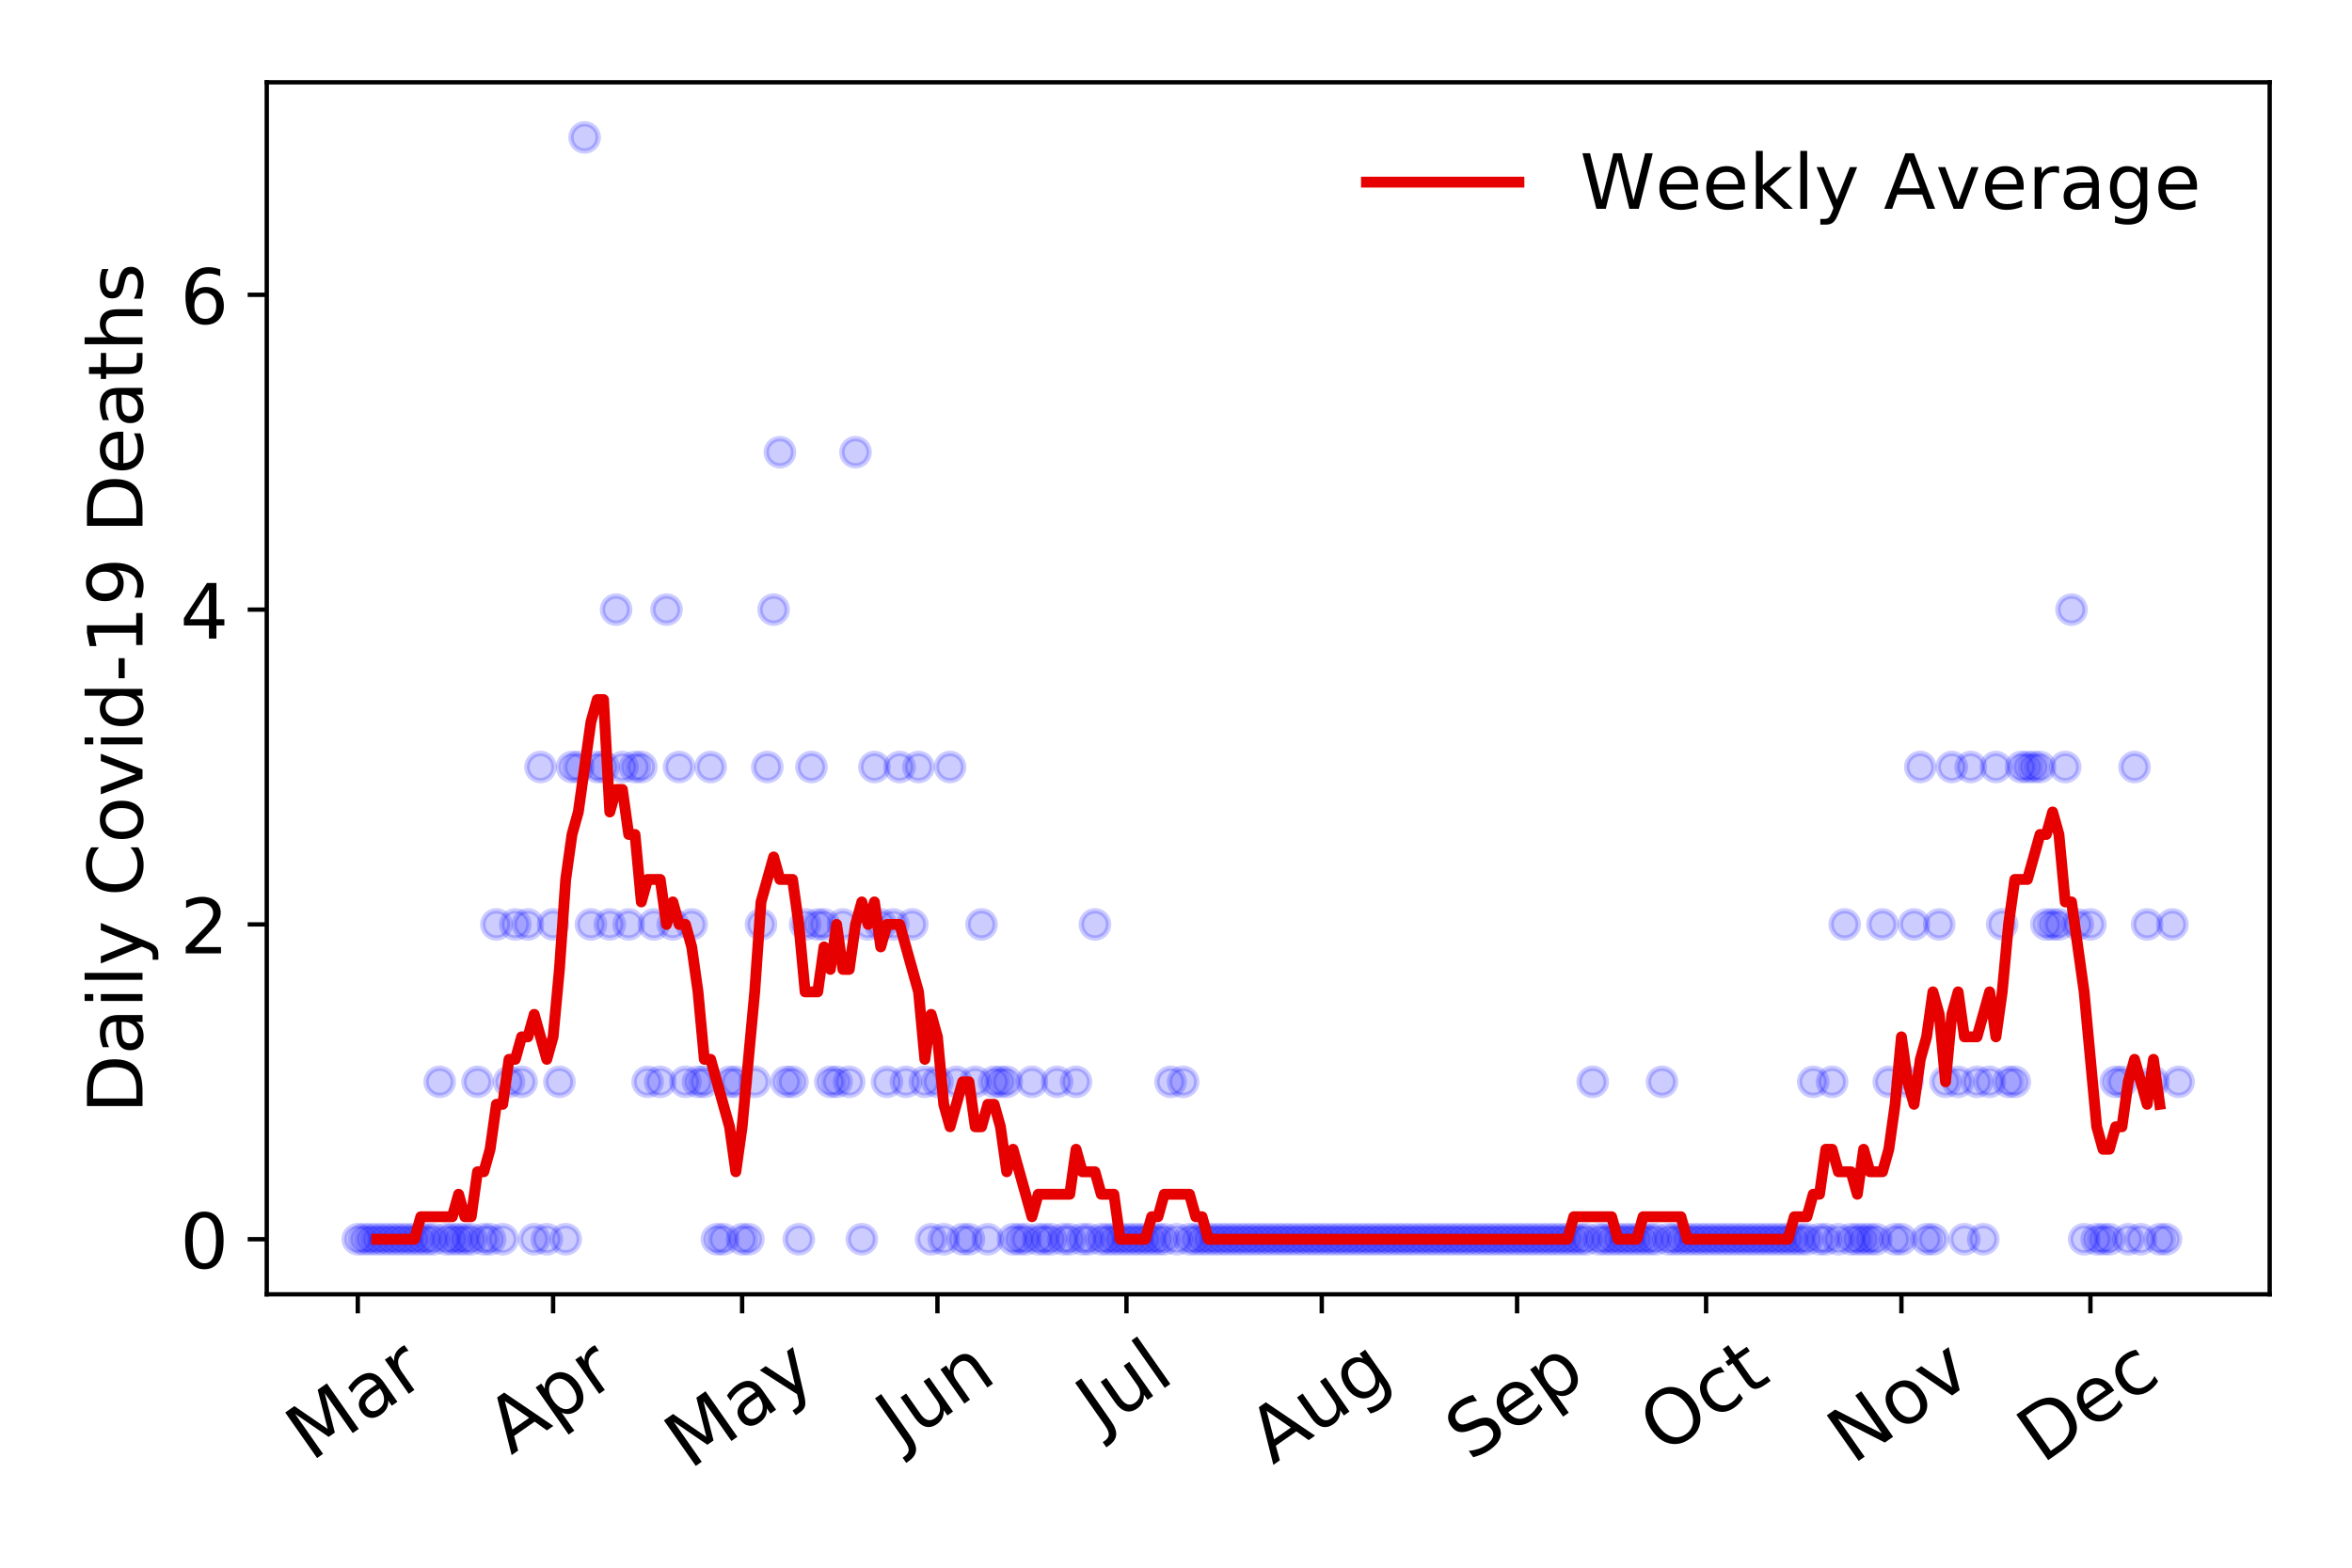 <?xml version="1.0" encoding="utf-8" standalone="no"?>
<!DOCTYPE svg PUBLIC "-//W3C//DTD SVG 1.1//EN"
  "http://www.w3.org/Graphics/SVG/1.1/DTD/svg11.dtd">
<!-- Created with matplotlib (https://matplotlib.org/) -->
<svg height="288pt" version="1.1" viewBox="0 0 432 288" width="432pt" xmlns="http://www.w3.org/2000/svg" xmlns:xlink="http://www.w3.org/1999/xlink">
 <defs>
  <style type="text/css">
*{stroke-linecap:butt;stroke-linejoin:round;}
  </style>
 </defs>
 <g id="figure_1">
  <g id="patch_1">
   <path d="M 0 288 
L 432 288 
L 432 0 
L 0 0 
z
" style="fill:#ffffff;"/>
  </g>
  <g id="axes_1">
   <g id="patch_2">
    <path d="M 48.995 237.778 
L 416.88 237.778 
L 416.88 15.12 
L 48.995 15.12 
z
" style="fill:#ffffff;"/>
   </g>
   <g id="matplotlib.axis_1">
    <g id="xtick_1">
     <g id="line2d_1">
      <defs>
       <path d="M 0 0 
L 0 3.5 
" id="m3348fbd5b8" style="stroke:#000000;stroke-width:0.8;"/>
      </defs>
      <g>
       <use style="stroke:#000000;stroke-width:0.8;" x="65.717" xlink:href="#m3348fbd5b8" y="237.778"/>
      </g>
     </g>
     <g id="text_1">
      <!-- Mar -->
      <defs>
       <path d="M 9.812 72.906 
L 24.516 72.906 
L 43.109 23.297 
L 61.812 72.906 
L 76.516 72.906 
L 76.516 0 
L 66.891 0 
L 66.891 64.016 
L 48.094 14.016 
L 38.188 14.016 
L 19.391 64.016 
L 19.391 0 
L 9.812 0 
z
" id="DejaVuSans-77"/>
       <path d="M 34.281 27.484 
Q 23.391 27.484 19.188 25 
Q 14.984 22.516 14.984 16.5 
Q 14.984 11.719 18.141 8.906 
Q 21.297 6.109 26.703 6.109 
Q 34.188 6.109 38.703 11.406 
Q 43.219 16.703 43.219 25.484 
L 43.219 27.484 
z
M 52.203 31.203 
L 52.203 0 
L 43.219 0 
L 43.219 8.297 
Q 40.141 3.328 35.547 0.953 
Q 30.953 -1.422 24.312 -1.422 
Q 15.922 -1.422 10.953 3.297 
Q 6 8.016 6 15.922 
Q 6 25.141 12.172 29.828 
Q 18.359 34.516 30.609 34.516 
L 43.219 34.516 
L 43.219 35.406 
Q 43.219 41.609 39.141 45 
Q 35.062 48.391 27.688 48.391 
Q 23 48.391 18.547 47.266 
Q 14.109 46.141 10.016 43.891 
L 10.016 52.203 
Q 14.938 54.109 19.578 55.047 
Q 24.219 56 28.609 56 
Q 40.484 56 46.344 49.844 
Q 52.203 43.703 52.203 31.203 
z
" id="DejaVuSans-97"/>
       <path d="M 41.109 46.297 
Q 39.594 47.172 37.812 47.578 
Q 36.031 48 33.891 48 
Q 26.266 48 22.188 43.047 
Q 18.109 38.094 18.109 28.812 
L 18.109 0 
L 9.078 0 
L 9.078 54.688 
L 18.109 54.688 
L 18.109 46.188 
Q 20.953 51.172 25.484 53.578 
Q 30.031 56 36.531 56 
Q 37.453 56 38.578 55.875 
Q 39.703 55.766 41.062 55.516 
z
" id="DejaVuSans-114"/>
      </defs>
      <g transform="translate(57.114 268.643)rotate(-35)scale(0.14 -0.14)">
       <use xlink:href="#DejaVuSans-77"/>
       <use x="86.279" xlink:href="#DejaVuSans-97"/>
       <use x="147.559" xlink:href="#DejaVuSans-114"/>
      </g>
     </g>
    </g>
    <g id="xtick_2">
     <g id="line2d_2">
      <g>
       <use style="stroke:#000000;stroke-width:0.8;" x="101.591" xlink:href="#m3348fbd5b8" y="237.778"/>
      </g>
     </g>
     <g id="text_2">
      <!-- Apr -->
      <defs>
       <path d="M 34.188 63.188 
L 20.797 26.906 
L 47.609 26.906 
z
M 28.609 72.906 
L 39.797 72.906 
L 67.578 0 
L 57.328 0 
L 50.688 18.703 
L 17.828 18.703 
L 11.188 0 
L 0.781 0 
z
" id="DejaVuSans-65"/>
       <path d="M 18.109 8.203 
L 18.109 -20.797 
L 9.078 -20.797 
L 9.078 54.688 
L 18.109 54.688 
L 18.109 46.391 
Q 20.953 51.266 25.266 53.625 
Q 29.594 56 35.594 56 
Q 45.562 56 51.781 48.094 
Q 58.016 40.188 58.016 27.297 
Q 58.016 14.406 51.781 6.484 
Q 45.562 -1.422 35.594 -1.422 
Q 29.594 -1.422 25.266 0.953 
Q 20.953 3.328 18.109 8.203 
z
M 48.688 27.297 
Q 48.688 37.203 44.609 42.844 
Q 40.531 48.484 33.406 48.484 
Q 26.266 48.484 22.188 42.844 
Q 18.109 37.203 18.109 27.297 
Q 18.109 17.391 22.188 11.75 
Q 26.266 6.109 33.406 6.109 
Q 40.531 6.109 44.609 11.75 
Q 48.688 17.391 48.688 27.297 
z
" id="DejaVuSans-112"/>
      </defs>
      <g transform="translate(93.887 267.384)rotate(-35)scale(0.14 -0.14)">
       <use xlink:href="#DejaVuSans-65"/>
       <use x="68.408" xlink:href="#DejaVuSans-112"/>
       <use x="131.885" xlink:href="#DejaVuSans-114"/>
      </g>
     </g>
    </g>
    <g id="xtick_3">
     <g id="line2d_3">
      <g>
       <use style="stroke:#000000;stroke-width:0.8;" x="136.308" xlink:href="#m3348fbd5b8" y="237.778"/>
      </g>
     </g>
     <g id="text_3">
      <!-- May -->
      <defs>
       <path d="M 32.172 -5.078 
Q 28.375 -14.844 24.75 -17.812 
Q 21.141 -20.797 15.094 -20.797 
L 7.906 -20.797 
L 7.906 -13.281 
L 13.188 -13.281 
Q 16.891 -13.281 18.938 -11.516 
Q 21 -9.766 23.484 -3.219 
L 25.094 0.875 
L 2.984 54.688 
L 12.5 54.688 
L 29.594 11.922 
L 46.688 54.688 
L 56.203 54.688 
z
" id="DejaVuSans-121"/>
      </defs>
      <g transform="translate(126.669 270.094)rotate(-35)scale(0.14 -0.14)">
       <use xlink:href="#DejaVuSans-77"/>
       <use x="86.279" xlink:href="#DejaVuSans-97"/>
       <use x="147.559" xlink:href="#DejaVuSans-121"/>
      </g>
     </g>
    </g>
    <g id="xtick_4">
     <g id="line2d_4">
      <g>
       <use style="stroke:#000000;stroke-width:0.8;" x="172.183" xlink:href="#m3348fbd5b8" y="237.778"/>
      </g>
     </g>
     <g id="text_4">
      <!-- Jun -->
      <defs>
       <path d="M 9.812 72.906 
L 19.672 72.906 
L 19.672 5.078 
Q 19.672 -8.109 14.672 -14.062 
Q 9.672 -20.016 -1.422 -20.016 
L -5.172 -20.016 
L -5.172 -11.719 
L -2.094 -11.719 
Q 4.438 -11.719 7.125 -8.047 
Q 9.812 -4.391 9.812 5.078 
z
" id="DejaVuSans-74"/>
       <path d="M 8.5 21.578 
L 8.5 54.688 
L 17.484 54.688 
L 17.484 21.922 
Q 17.484 14.156 20.5 10.266 
Q 23.531 6.391 29.594 6.391 
Q 36.859 6.391 41.078 11.031 
Q 45.312 15.672 45.312 23.688 
L 45.312 54.688 
L 54.297 54.688 
L 54.297 0 
L 45.312 0 
L 45.312 8.406 
Q 42.047 3.422 37.719 1 
Q 33.406 -1.422 27.688 -1.422 
Q 18.266 -1.422 13.375 4.438 
Q 8.5 10.297 8.5 21.578 
z
M 31.109 56 
z
" id="DejaVuSans-117"/>
       <path d="M 54.891 33.016 
L 54.891 0 
L 45.906 0 
L 45.906 32.719 
Q 45.906 40.484 42.875 44.328 
Q 39.844 48.188 33.797 48.188 
Q 26.516 48.188 22.312 43.547 
Q 18.109 38.922 18.109 30.906 
L 18.109 0 
L 9.078 0 
L 9.078 54.688 
L 18.109 54.688 
L 18.109 46.188 
Q 21.344 51.125 25.703 53.562 
Q 30.078 56 35.797 56 
Q 45.219 56 50.047 50.172 
Q 54.891 44.344 54.891 33.016 
z
" id="DejaVuSans-110"/>
      </defs>
      <g transform="translate(165.439 266.039)rotate(-35)scale(0.14 -0.14)">
       <use xlink:href="#DejaVuSans-74"/>
       <use x="29.492" xlink:href="#DejaVuSans-117"/>
       <use x="92.871" xlink:href="#DejaVuSans-110"/>
      </g>
     </g>
    </g>
    <g id="xtick_5">
     <g id="line2d_5">
      <g>
       <use style="stroke:#000000;stroke-width:0.8;" x="206.9" xlink:href="#m3348fbd5b8" y="237.778"/>
      </g>
     </g>
     <g id="text_5">
      <!-- Jul -->
      <defs>
       <path d="M 9.422 75.984 
L 18.406 75.984 
L 18.406 0 
L 9.422 0 
z
" id="DejaVuSans-108"/>
      </defs>
      <g transform="translate(202.197 263.181)rotate(-35)scale(0.14 -0.14)">
       <use xlink:href="#DejaVuSans-74"/>
       <use x="29.492" xlink:href="#DejaVuSans-117"/>
       <use x="92.871" xlink:href="#DejaVuSans-108"/>
      </g>
     </g>
    </g>
    <g id="xtick_6">
     <g id="line2d_6">
      <g>
       <use style="stroke:#000000;stroke-width:0.8;" x="242.774" xlink:href="#m3348fbd5b8" y="237.778"/>
      </g>
     </g>
     <g id="text_6">
      <!-- Aug -->
      <defs>
       <path d="M 45.406 27.984 
Q 45.406 37.75 41.375 43.109 
Q 37.359 48.484 30.078 48.484 
Q 22.859 48.484 18.828 43.109 
Q 14.797 37.75 14.797 27.984 
Q 14.797 18.266 18.828 12.891 
Q 22.859 7.516 30.078 7.516 
Q 37.359 7.516 41.375 12.891 
Q 45.406 18.266 45.406 27.984 
z
M 54.391 6.781 
Q 54.391 -7.172 48.188 -13.984 
Q 42 -20.797 29.203 -20.797 
Q 24.469 -20.797 20.266 -20.094 
Q 16.062 -19.391 12.109 -17.922 
L 12.109 -9.188 
Q 16.062 -11.328 19.922 -12.344 
Q 23.781 -13.375 27.781 -13.375 
Q 36.625 -13.375 41.016 -8.766 
Q 45.406 -4.156 45.406 5.172 
L 45.406 9.625 
Q 42.625 4.781 38.281 2.391 
Q 33.938 0 27.875 0 
Q 17.828 0 11.672 7.656 
Q 5.516 15.328 5.516 27.984 
Q 5.516 40.672 11.672 48.328 
Q 17.828 56 27.875 56 
Q 33.938 56 38.281 53.609 
Q 42.625 51.219 45.406 46.391 
L 45.406 54.688 
L 54.391 54.688 
z
" id="DejaVuSans-103"/>
      </defs>
      <g transform="translate(233.793 269.172)rotate(-35)scale(0.14 -0.14)">
       <use xlink:href="#DejaVuSans-65"/>
       <use x="68.408" xlink:href="#DejaVuSans-117"/>
       <use x="131.787" xlink:href="#DejaVuSans-103"/>
      </g>
     </g>
    </g>
    <g id="xtick_7">
     <g id="line2d_7">
      <g>
       <use style="stroke:#000000;stroke-width:0.8;" x="278.648" xlink:href="#m3348fbd5b8" y="237.778"/>
      </g>
     </g>
     <g id="text_7">
      <!-- Sep -->
      <defs>
       <path d="M 53.516 70.516 
L 53.516 60.891 
Q 47.906 63.578 42.922 64.891 
Q 37.938 66.219 33.297 66.219 
Q 25.25 66.219 20.875 63.094 
Q 16.5 59.969 16.5 54.203 
Q 16.5 49.359 19.406 46.891 
Q 22.312 44.438 30.422 42.922 
L 36.375 41.703 
Q 47.406 39.594 52.656 34.297 
Q 57.906 29 57.906 20.125 
Q 57.906 9.516 50.797 4.047 
Q 43.703 -1.422 29.984 -1.422 
Q 24.812 -1.422 18.969 -0.25 
Q 13.141 0.922 6.891 3.219 
L 6.891 13.375 
Q 12.891 10.016 18.656 8.297 
Q 24.422 6.594 29.984 6.594 
Q 38.422 6.594 43.016 9.906 
Q 47.609 13.234 47.609 19.391 
Q 47.609 24.75 44.312 27.781 
Q 41.016 30.812 33.5 32.328 
L 27.484 33.5 
Q 16.453 35.688 11.516 40.375 
Q 6.594 45.062 6.594 53.422 
Q 6.594 63.094 13.406 68.656 
Q 20.219 74.219 32.172 74.219 
Q 37.312 74.219 42.625 73.281 
Q 47.953 72.359 53.516 70.516 
z
" id="DejaVuSans-83"/>
       <path d="M 56.203 29.594 
L 56.203 25.203 
L 14.891 25.203 
Q 15.484 15.922 20.484 11.062 
Q 25.484 6.203 34.422 6.203 
Q 39.594 6.203 44.453 7.469 
Q 49.312 8.734 54.109 11.281 
L 54.109 2.781 
Q 49.266 0.734 44.188 -0.344 
Q 39.109 -1.422 33.891 -1.422 
Q 20.797 -1.422 13.156 6.188 
Q 5.516 13.812 5.516 26.812 
Q 5.516 40.234 12.766 48.109 
Q 20.016 56 32.328 56 
Q 43.359 56 49.781 48.891 
Q 56.203 41.797 56.203 29.594 
z
M 47.219 32.234 
Q 47.125 39.594 43.094 43.984 
Q 39.062 48.391 32.422 48.391 
Q 24.906 48.391 20.391 44.141 
Q 15.875 39.891 15.188 32.172 
z
" id="DejaVuSans-101"/>
      </defs>
      <g transform="translate(270.055 268.629)rotate(-35)scale(0.14 -0.14)">
       <use xlink:href="#DejaVuSans-83"/>
       <use x="63.477" xlink:href="#DejaVuSans-101"/>
       <use x="125" xlink:href="#DejaVuSans-112"/>
      </g>
     </g>
    </g>
    <g id="xtick_8">
     <g id="line2d_8">
      <g>
       <use style="stroke:#000000;stroke-width:0.8;" x="313.365" xlink:href="#m3348fbd5b8" y="237.778"/>
      </g>
     </g>
     <g id="text_8">
      <!-- Oct -->
      <defs>
       <path d="M 39.406 66.219 
Q 28.656 66.219 22.328 58.203 
Q 16.016 50.203 16.016 36.375 
Q 16.016 22.609 22.328 14.594 
Q 28.656 6.594 39.406 6.594 
Q 50.141 6.594 56.422 14.594 
Q 62.703 22.609 62.703 36.375 
Q 62.703 50.203 56.422 58.203 
Q 50.141 66.219 39.406 66.219 
z
M 39.406 74.219 
Q 54.734 74.219 63.906 63.938 
Q 73.094 53.656 73.094 36.375 
Q 73.094 19.141 63.906 8.859 
Q 54.734 -1.422 39.406 -1.422 
Q 24.031 -1.422 14.812 8.828 
Q 5.609 19.094 5.609 36.375 
Q 5.609 53.656 14.812 63.938 
Q 24.031 74.219 39.406 74.219 
z
" id="DejaVuSans-79"/>
       <path d="M 48.781 52.594 
L 48.781 44.188 
Q 44.969 46.297 41.141 47.344 
Q 37.312 48.391 33.406 48.391 
Q 24.656 48.391 19.812 42.844 
Q 14.984 37.312 14.984 27.297 
Q 14.984 17.281 19.812 11.734 
Q 24.656 6.203 33.406 6.203 
Q 37.312 6.203 41.141 7.25 
Q 44.969 8.297 48.781 10.406 
L 48.781 2.094 
Q 45.016 0.344 40.984 -0.531 
Q 36.969 -1.422 32.422 -1.422 
Q 20.062 -1.422 12.781 6.344 
Q 5.516 14.109 5.516 27.297 
Q 5.516 40.672 12.859 48.328 
Q 20.219 56 33.016 56 
Q 37.156 56 41.109 55.141 
Q 45.062 54.297 48.781 52.594 
z
" id="DejaVuSans-99"/>
       <path d="M 18.312 70.219 
L 18.312 54.688 
L 36.812 54.688 
L 36.812 47.703 
L 18.312 47.703 
L 18.312 18.016 
Q 18.312 11.328 20.141 9.422 
Q 21.969 7.516 27.594 7.516 
L 36.812 7.516 
L 36.812 0 
L 27.594 0 
Q 17.188 0 13.234 3.875 
Q 9.281 7.766 9.281 18.016 
L 9.281 47.703 
L 2.688 47.703 
L 2.688 54.688 
L 9.281 54.688 
L 9.281 70.219 
z
" id="DejaVuSans-116"/>
      </defs>
      <g transform="translate(305.667 267.377)rotate(-35)scale(0.14 -0.14)">
       <use xlink:href="#DejaVuSans-79"/>
       <use x="78.711" xlink:href="#DejaVuSans-99"/>
       <use x="133.691" xlink:href="#DejaVuSans-116"/>
      </g>
     </g>
    </g>
    <g id="xtick_9">
     <g id="line2d_9">
      <g>
       <use style="stroke:#000000;stroke-width:0.8;" x="349.24" xlink:href="#m3348fbd5b8" y="237.778"/>
      </g>
     </g>
     <g id="text_9">
      <!-- Nov -->
      <defs>
       <path d="M 9.812 72.906 
L 23.094 72.906 
L 55.422 11.922 
L 55.422 72.906 
L 64.984 72.906 
L 64.984 0 
L 51.703 0 
L 19.391 60.984 
L 19.391 0 
L 9.812 0 
z
" id="DejaVuSans-78"/>
       <path d="M 30.609 48.391 
Q 23.391 48.391 19.188 42.75 
Q 14.984 37.109 14.984 27.297 
Q 14.984 17.484 19.156 11.844 
Q 23.344 6.203 30.609 6.203 
Q 37.797 6.203 41.984 11.859 
Q 46.188 17.531 46.188 27.297 
Q 46.188 37.016 41.984 42.703 
Q 37.797 48.391 30.609 48.391 
z
M 30.609 56 
Q 42.328 56 49.016 48.375 
Q 55.719 40.766 55.719 27.297 
Q 55.719 13.875 49.016 6.219 
Q 42.328 -1.422 30.609 -1.422 
Q 18.844 -1.422 12.172 6.219 
Q 5.516 13.875 5.516 27.297 
Q 5.516 40.766 12.172 48.375 
Q 18.844 56 30.609 56 
z
" id="DejaVuSans-111"/>
       <path d="M 2.984 54.688 
L 12.5 54.688 
L 29.594 8.797 
L 46.688 54.688 
L 56.203 54.688 
L 35.688 0 
L 23.484 0 
z
" id="DejaVuSans-118"/>
      </defs>
      <g transform="translate(340.263 269.166)rotate(-35)scale(0.14 -0.14)">
       <use xlink:href="#DejaVuSans-78"/>
       <use x="74.805" xlink:href="#DejaVuSans-111"/>
       <use x="135.986" xlink:href="#DejaVuSans-118"/>
      </g>
     </g>
    </g>
    <g id="xtick_10">
     <g id="line2d_10">
      <g>
       <use style="stroke:#000000;stroke-width:0.8;" x="383.957" xlink:href="#m3348fbd5b8" y="237.778"/>
      </g>
     </g>
     <g id="text_10">
      <!-- Dec -->
      <defs>
       <path d="M 19.672 64.797 
L 19.672 8.109 
L 31.594 8.109 
Q 46.688 8.109 53.688 14.938 
Q 60.688 21.781 60.688 36.531 
Q 60.688 51.172 53.688 57.984 
Q 46.688 64.797 31.594 64.797 
z
M 9.812 72.906 
L 30.078 72.906 
Q 51.266 72.906 61.172 64.094 
Q 71.094 55.281 71.094 36.531 
Q 71.094 17.672 61.125 8.828 
Q 51.172 0 30.078 0 
L 9.812 0 
z
" id="DejaVuSans-68"/>
      </defs>
      <g transform="translate(375.076 269.032)rotate(-35)scale(0.14 -0.14)">
       <use xlink:href="#DejaVuSans-68"/>
       <use x="77.002" xlink:href="#DejaVuSans-101"/>
       <use x="138.525" xlink:href="#DejaVuSans-99"/>
      </g>
     </g>
    </g>
   </g>
   <g id="matplotlib.axis_2">
    <g id="ytick_1">
     <g id="line2d_11">
      <defs>
       <path d="M 0 0 
L -3.5 0 
" id="m555e5056db" style="stroke:#000000;stroke-width:0.8;"/>
      </defs>
      <g>
       <use style="stroke:#000000;stroke-width:0.8;" x="48.995" xlink:href="#m555e5056db" y="227.657"/>
      </g>
     </g>
     <g id="text_11">
      <!-- 0 -->
      <defs>
       <path d="M 31.781 66.406 
Q 24.172 66.406 20.328 58.906 
Q 16.5 51.422 16.5 36.375 
Q 16.5 21.391 20.328 13.891 
Q 24.172 6.391 31.781 6.391 
Q 39.453 6.391 43.281 13.891 
Q 47.125 21.391 47.125 36.375 
Q 47.125 51.422 43.281 58.906 
Q 39.453 66.406 31.781 66.406 
z
M 31.781 74.219 
Q 44.047 74.219 50.516 64.516 
Q 56.984 54.828 56.984 36.375 
Q 56.984 17.969 50.516 8.266 
Q 44.047 -1.422 31.781 -1.422 
Q 19.531 -1.422 13.062 8.266 
Q 6.594 17.969 6.594 36.375 
Q 6.594 54.828 13.062 64.516 
Q 19.531 74.219 31.781 74.219 
z
" id="DejaVuSans-48"/>
      </defs>
      <g transform="translate(33.087 232.976)scale(0.14 -0.14)">
       <use xlink:href="#DejaVuSans-48"/>
      </g>
     </g>
    </g>
    <g id="ytick_2">
     <g id="line2d_12">
      <g>
       <use style="stroke:#000000;stroke-width:0.8;" x="48.995" xlink:href="#m555e5056db" y="169.824"/>
      </g>
     </g>
     <g id="text_12">
      <!-- 2 -->
      <defs>
       <path d="M 19.188 8.297 
L 53.609 8.297 
L 53.609 0 
L 7.328 0 
L 7.328 8.297 
Q 12.938 14.109 22.625 23.891 
Q 32.328 33.688 34.812 36.531 
Q 39.547 41.844 41.422 45.531 
Q 43.312 49.219 43.312 52.781 
Q 43.312 58.594 39.234 62.25 
Q 35.156 65.922 28.609 65.922 
Q 23.969 65.922 18.812 64.312 
Q 13.672 62.703 7.812 59.422 
L 7.812 69.391 
Q 13.766 71.781 18.938 73 
Q 24.125 74.219 28.422 74.219 
Q 39.75 74.219 46.484 68.547 
Q 53.219 62.891 53.219 53.422 
Q 53.219 48.922 51.531 44.891 
Q 49.859 40.875 45.406 35.406 
Q 44.188 33.984 37.641 27.219 
Q 31.109 20.453 19.188 8.297 
z
" id="DejaVuSans-50"/>
      </defs>
      <g transform="translate(33.087 175.143)scale(0.14 -0.14)">
       <use xlink:href="#DejaVuSans-50"/>
      </g>
     </g>
    </g>
    <g id="ytick_3">
     <g id="line2d_13">
      <g>
       <use style="stroke:#000000;stroke-width:0.8;" x="48.995" xlink:href="#m555e5056db" y="111.991"/>
      </g>
     </g>
     <g id="text_13">
      <!-- 4 -->
      <defs>
       <path d="M 37.797 64.312 
L 12.891 25.391 
L 37.797 25.391 
z
M 35.203 72.906 
L 47.609 72.906 
L 47.609 25.391 
L 58.016 25.391 
L 58.016 17.188 
L 47.609 17.188 
L 47.609 0 
L 37.797 0 
L 37.797 17.188 
L 4.891 17.188 
L 4.891 26.703 
z
" id="DejaVuSans-52"/>
      </defs>
      <g transform="translate(33.087 117.31)scale(0.14 -0.14)">
       <use xlink:href="#DejaVuSans-52"/>
      </g>
     </g>
    </g>
    <g id="ytick_4">
     <g id="line2d_14">
      <g>
       <use style="stroke:#000000;stroke-width:0.8;" x="48.995" xlink:href="#m555e5056db" y="54.157"/>
      </g>
     </g>
     <g id="text_14">
      <!-- 6 -->
      <defs>
       <path d="M 33.016 40.375 
Q 26.375 40.375 22.484 35.828 
Q 18.609 31.297 18.609 23.391 
Q 18.609 15.531 22.484 10.953 
Q 26.375 6.391 33.016 6.391 
Q 39.656 6.391 43.531 10.953 
Q 47.406 15.531 47.406 23.391 
Q 47.406 31.297 43.531 35.828 
Q 39.656 40.375 33.016 40.375 
z
M 52.594 71.297 
L 52.594 62.312 
Q 48.875 64.062 45.094 64.984 
Q 41.312 65.922 37.594 65.922 
Q 27.828 65.922 22.672 59.328 
Q 17.531 52.734 16.797 39.406 
Q 19.672 43.656 24.016 45.922 
Q 28.375 48.188 33.594 48.188 
Q 44.578 48.188 50.953 41.516 
Q 57.328 34.859 57.328 23.391 
Q 57.328 12.156 50.688 5.359 
Q 44.047 -1.422 33.016 -1.422 
Q 20.359 -1.422 13.672 8.266 
Q 6.984 17.969 6.984 36.375 
Q 6.984 53.656 15.188 63.938 
Q 23.391 74.219 37.203 74.219 
Q 40.922 74.219 44.703 73.484 
Q 48.484 72.75 52.594 71.297 
z
" id="DejaVuSans-54"/>
      </defs>
      <g transform="translate(33.087 59.476)scale(0.14 -0.14)">
       <use xlink:href="#DejaVuSans-54"/>
      </g>
     </g>
    </g>
    <g id="text_15">
     <!-- Daily Covid-19 Deaths -->
     <defs>
      <path d="M 9.422 54.688 
L 18.406 54.688 
L 18.406 0 
L 9.422 0 
z
M 9.422 75.984 
L 18.406 75.984 
L 18.406 64.594 
L 9.422 64.594 
z
" id="DejaVuSans-105"/>
      <path id="DejaVuSans-32"/>
      <path d="M 64.406 67.281 
L 64.406 56.891 
Q 59.422 61.531 53.781 63.812 
Q 48.141 66.109 41.797 66.109 
Q 29.297 66.109 22.656 58.469 
Q 16.016 50.828 16.016 36.375 
Q 16.016 21.969 22.656 14.328 
Q 29.297 6.688 41.797 6.688 
Q 48.141 6.688 53.781 8.984 
Q 59.422 11.281 64.406 15.922 
L 64.406 5.609 
Q 59.234 2.094 53.438 0.328 
Q 47.656 -1.422 41.219 -1.422 
Q 24.656 -1.422 15.125 8.703 
Q 5.609 18.844 5.609 36.375 
Q 5.609 53.953 15.125 64.078 
Q 24.656 74.219 41.219 74.219 
Q 47.75 74.219 53.531 72.484 
Q 59.328 70.75 64.406 67.281 
z
" id="DejaVuSans-67"/>
      <path d="M 45.406 46.391 
L 45.406 75.984 
L 54.391 75.984 
L 54.391 0 
L 45.406 0 
L 45.406 8.203 
Q 42.578 3.328 38.25 0.953 
Q 33.938 -1.422 27.875 -1.422 
Q 17.969 -1.422 11.734 6.484 
Q 5.516 14.406 5.516 27.297 
Q 5.516 40.188 11.734 48.094 
Q 17.969 56 27.875 56 
Q 33.938 56 38.25 53.625 
Q 42.578 51.266 45.406 46.391 
z
M 14.797 27.297 
Q 14.797 17.391 18.875 11.75 
Q 22.953 6.109 30.078 6.109 
Q 37.203 6.109 41.297 11.75 
Q 45.406 17.391 45.406 27.297 
Q 45.406 37.203 41.297 42.844 
Q 37.203 48.484 30.078 48.484 
Q 22.953 48.484 18.875 42.844 
Q 14.797 37.203 14.797 27.297 
z
" id="DejaVuSans-100"/>
      <path d="M 4.891 31.391 
L 31.203 31.391 
L 31.203 23.391 
L 4.891 23.391 
z
" id="DejaVuSans-45"/>
      <path d="M 12.406 8.297 
L 28.516 8.297 
L 28.516 63.922 
L 10.984 60.406 
L 10.984 69.391 
L 28.422 72.906 
L 38.281 72.906 
L 38.281 8.297 
L 54.391 8.297 
L 54.391 0 
L 12.406 0 
z
" id="DejaVuSans-49"/>
      <path d="M 10.984 1.516 
L 10.984 10.5 
Q 14.703 8.734 18.5 7.812 
Q 22.312 6.891 25.984 6.891 
Q 35.75 6.891 40.891 13.453 
Q 46.047 20.016 46.781 33.406 
Q 43.953 29.203 39.594 26.953 
Q 35.25 24.703 29.984 24.703 
Q 19.047 24.703 12.672 31.312 
Q 6.297 37.938 6.297 49.422 
Q 6.297 60.641 12.938 67.422 
Q 19.578 74.219 30.609 74.219 
Q 43.266 74.219 49.922 64.516 
Q 56.594 54.828 56.594 36.375 
Q 56.594 19.141 48.406 8.859 
Q 40.234 -1.422 26.422 -1.422 
Q 22.703 -1.422 18.891 -0.688 
Q 15.094 0.047 10.984 1.516 
z
M 30.609 32.422 
Q 37.25 32.422 41.125 36.953 
Q 45.016 41.5 45.016 49.422 
Q 45.016 57.281 41.125 61.844 
Q 37.25 66.406 30.609 66.406 
Q 23.969 66.406 20.094 61.844 
Q 16.219 57.281 16.219 49.422 
Q 16.219 41.5 20.094 36.953 
Q 23.969 32.422 30.609 32.422 
z
" id="DejaVuSans-57"/>
      <path d="M 54.891 33.016 
L 54.891 0 
L 45.906 0 
L 45.906 32.719 
Q 45.906 40.484 42.875 44.328 
Q 39.844 48.188 33.797 48.188 
Q 26.516 48.188 22.312 43.547 
Q 18.109 38.922 18.109 30.906 
L 18.109 0 
L 9.078 0 
L 9.078 75.984 
L 18.109 75.984 
L 18.109 46.188 
Q 21.344 51.125 25.703 53.562 
Q 30.078 56 35.797 56 
Q 45.219 56 50.047 50.172 
Q 54.891 44.344 54.891 33.016 
z
" id="DejaVuSans-104"/>
      <path d="M 44.281 53.078 
L 44.281 44.578 
Q 40.484 46.531 36.375 47.5 
Q 32.281 48.484 27.875 48.484 
Q 21.188 48.484 17.844 46.438 
Q 14.5 44.391 14.5 40.281 
Q 14.5 37.156 16.891 35.375 
Q 19.281 33.594 26.516 31.984 
L 29.594 31.297 
Q 39.156 29.25 43.188 25.516 
Q 47.219 21.781 47.219 15.094 
Q 47.219 7.469 41.188 3.016 
Q 35.156 -1.422 24.609 -1.422 
Q 20.219 -1.422 15.453 -0.562 
Q 10.688 0.297 5.422 2 
L 5.422 11.281 
Q 10.406 8.688 15.234 7.391 
Q 20.062 6.109 24.812 6.109 
Q 31.156 6.109 34.562 8.281 
Q 37.984 10.453 37.984 14.406 
Q 37.984 18.062 35.516 20.016 
Q 33.062 21.969 24.703 23.781 
L 21.578 24.516 
Q 13.234 26.266 9.516 29.906 
Q 5.812 33.547 5.812 39.891 
Q 5.812 47.609 11.281 51.797 
Q 16.75 56 26.812 56 
Q 31.781 56 36.172 55.266 
Q 40.578 54.547 44.281 53.078 
z
" id="DejaVuSans-115"/>
     </defs>
     <g transform="translate(26.176 204.56)rotate(-90)scale(0.14 -0.14)">
      <use xlink:href="#DejaVuSans-68"/>
      <use x="77.002" xlink:href="#DejaVuSans-97"/>
      <use x="138.281" xlink:href="#DejaVuSans-105"/>
      <use x="166.064" xlink:href="#DejaVuSans-108"/>
      <use x="193.848" xlink:href="#DejaVuSans-121"/>
      <use x="253.027" xlink:href="#DejaVuSans-32"/>
      <use x="284.814" xlink:href="#DejaVuSans-67"/>
      <use x="354.639" xlink:href="#DejaVuSans-111"/>
      <use x="415.82" xlink:href="#DejaVuSans-118"/>
      <use x="475" xlink:href="#DejaVuSans-105"/>
      <use x="502.783" xlink:href="#DejaVuSans-100"/>
      <use x="566.26" xlink:href="#DejaVuSans-45"/>
      <use x="602.344" xlink:href="#DejaVuSans-49"/>
      <use x="665.967" xlink:href="#DejaVuSans-57"/>
      <use x="729.59" xlink:href="#DejaVuSans-32"/>
      <use x="761.377" xlink:href="#DejaVuSans-68"/>
      <use x="838.379" xlink:href="#DejaVuSans-101"/>
      <use x="899.902" xlink:href="#DejaVuSans-97"/>
      <use x="961.182" xlink:href="#DejaVuSans-116"/>
      <use x="1000.391" xlink:href="#DejaVuSans-104"/>
      <use x="1063.77" xlink:href="#DejaVuSans-115"/>
     </g>
    </g>
   </g>
   <g id="line2d_15">
    <defs>
     <path d="M 0 2.5 
C 0.663 2.5 1.299 2.237 1.768 1.768 
C 2.237 1.299 2.5 0.663 2.5 0 
C 2.5 -0.663 2.237 -1.299 1.768 -1.768 
C 1.299 -2.237 0.663 -2.5 0 -2.5 
C -0.663 -2.5 -1.299 -2.237 -1.768 -1.768 
C -2.237 -1.299 -2.5 -0.663 -2.5 0 
C -2.5 0.663 -2.237 1.299 -1.768 1.768 
C -1.299 2.237 -0.663 2.5 0 2.5 
z
" id="md5364bcdee" style="stroke:#0000ff;stroke-opacity:0.2;"/>
    </defs>
    <g clip-path="url(#pf565aa37e6)">
     <use style="fill:#0000ff;fill-opacity:0.2;stroke:#0000ff;stroke-opacity:0.2;" x="65.717" xlink:href="#md5364bcdee" y="227.657"/>
     <use style="fill:#0000ff;fill-opacity:0.2;stroke:#0000ff;stroke-opacity:0.2;" x="66.874" xlink:href="#md5364bcdee" y="227.657"/>
     <use style="fill:#0000ff;fill-opacity:0.2;stroke:#0000ff;stroke-opacity:0.2;" x="68.032" xlink:href="#md5364bcdee" y="227.657"/>
     <use style="fill:#0000ff;fill-opacity:0.2;stroke:#0000ff;stroke-opacity:0.2;" x="69.189" xlink:href="#md5364bcdee" y="227.657"/>
     <use style="fill:#0000ff;fill-opacity:0.2;stroke:#0000ff;stroke-opacity:0.2;" x="70.346" xlink:href="#md5364bcdee" y="227.657"/>
     <use style="fill:#0000ff;fill-opacity:0.2;stroke:#0000ff;stroke-opacity:0.2;" x="71.503" xlink:href="#md5364bcdee" y="227.657"/>
     <use style="fill:#0000ff;fill-opacity:0.2;stroke:#0000ff;stroke-opacity:0.2;" x="72.66" xlink:href="#md5364bcdee" y="227.657"/>
     <use style="fill:#0000ff;fill-opacity:0.2;stroke:#0000ff;stroke-opacity:0.2;" x="73.818" xlink:href="#md5364bcdee" y="227.657"/>
     <use style="fill:#0000ff;fill-opacity:0.2;stroke:#0000ff;stroke-opacity:0.2;" x="74.975" xlink:href="#md5364bcdee" y="227.657"/>
     <use style="fill:#0000ff;fill-opacity:0.2;stroke:#0000ff;stroke-opacity:0.2;" x="76.132" xlink:href="#md5364bcdee" y="227.657"/>
     <use style="fill:#0000ff;fill-opacity:0.2;stroke:#0000ff;stroke-opacity:0.2;" x="77.289" xlink:href="#md5364bcdee" y="227.657"/>
     <use style="fill:#0000ff;fill-opacity:0.2;stroke:#0000ff;stroke-opacity:0.2;" x="78.447" xlink:href="#md5364bcdee" y="227.657"/>
     <use style="fill:#0000ff;fill-opacity:0.2;stroke:#0000ff;stroke-opacity:0.2;" x="79.604" xlink:href="#md5364bcdee" y="227.657"/>
     <use style="fill:#0000ff;fill-opacity:0.2;stroke:#0000ff;stroke-opacity:0.2;" x="80.761" xlink:href="#md5364bcdee" y="198.741"/>
     <use style="fill:#0000ff;fill-opacity:0.2;stroke:#0000ff;stroke-opacity:0.2;" x="81.918" xlink:href="#md5364bcdee" y="227.657"/>
     <use style="fill:#0000ff;fill-opacity:0.2;stroke:#0000ff;stroke-opacity:0.2;" x="83.076" xlink:href="#md5364bcdee" y="227.657"/>
     <use style="fill:#0000ff;fill-opacity:0.2;stroke:#0000ff;stroke-opacity:0.2;" x="84.233" xlink:href="#md5364bcdee" y="227.657"/>
     <use style="fill:#0000ff;fill-opacity:0.2;stroke:#0000ff;stroke-opacity:0.2;" x="85.39" xlink:href="#md5364bcdee" y="227.657"/>
     <use style="fill:#0000ff;fill-opacity:0.2;stroke:#0000ff;stroke-opacity:0.2;" x="86.547" xlink:href="#md5364bcdee" y="227.657"/>
     <use style="fill:#0000ff;fill-opacity:0.2;stroke:#0000ff;stroke-opacity:0.2;" x="87.705" xlink:href="#md5364bcdee" y="198.741"/>
     <use style="fill:#0000ff;fill-opacity:0.2;stroke:#0000ff;stroke-opacity:0.2;" x="88.862" xlink:href="#md5364bcdee" y="227.657"/>
     <use style="fill:#0000ff;fill-opacity:0.2;stroke:#0000ff;stroke-opacity:0.2;" x="90.019" xlink:href="#md5364bcdee" y="227.657"/>
     <use style="fill:#0000ff;fill-opacity:0.2;stroke:#0000ff;stroke-opacity:0.2;" x="91.176" xlink:href="#md5364bcdee" y="169.824"/>
     <use style="fill:#0000ff;fill-opacity:0.2;stroke:#0000ff;stroke-opacity:0.2;" x="92.333" xlink:href="#md5364bcdee" y="227.657"/>
     <use style="fill:#0000ff;fill-opacity:0.2;stroke:#0000ff;stroke-opacity:0.2;" x="93.491" xlink:href="#md5364bcdee" y="198.741"/>
     <use style="fill:#0000ff;fill-opacity:0.2;stroke:#0000ff;stroke-opacity:0.2;" x="94.648" xlink:href="#md5364bcdee" y="169.824"/>
     <use style="fill:#0000ff;fill-opacity:0.2;stroke:#0000ff;stroke-opacity:0.2;" x="95.805" xlink:href="#md5364bcdee" y="198.741"/>
     <use style="fill:#0000ff;fill-opacity:0.2;stroke:#0000ff;stroke-opacity:0.2;" x="96.962" xlink:href="#md5364bcdee" y="169.824"/>
     <use style="fill:#0000ff;fill-opacity:0.2;stroke:#0000ff;stroke-opacity:0.2;" x="98.12" xlink:href="#md5364bcdee" y="227.657"/>
     <use style="fill:#0000ff;fill-opacity:0.2;stroke:#0000ff;stroke-opacity:0.2;" x="99.277" xlink:href="#md5364bcdee" y="140.907"/>
     <use style="fill:#0000ff;fill-opacity:0.2;stroke:#0000ff;stroke-opacity:0.2;" x="100.434" xlink:href="#md5364bcdee" y="227.657"/>
     <use style="fill:#0000ff;fill-opacity:0.2;stroke:#0000ff;stroke-opacity:0.2;" x="101.591" xlink:href="#md5364bcdee" y="169.824"/>
     <use style="fill:#0000ff;fill-opacity:0.2;stroke:#0000ff;stroke-opacity:0.2;" x="102.749" xlink:href="#md5364bcdee" y="198.741"/>
     <use style="fill:#0000ff;fill-opacity:0.2;stroke:#0000ff;stroke-opacity:0.2;" x="103.906" xlink:href="#md5364bcdee" y="227.657"/>
     <use style="fill:#0000ff;fill-opacity:0.2;stroke:#0000ff;stroke-opacity:0.2;" x="105.063" xlink:href="#md5364bcdee" y="140.907"/>
     <use style="fill:#0000ff;fill-opacity:0.2;stroke:#0000ff;stroke-opacity:0.2;" x="106.22" xlink:href="#md5364bcdee" y="140.907"/>
     <use style="fill:#0000ff;fill-opacity:0.2;stroke:#0000ff;stroke-opacity:0.2;" x="107.378" xlink:href="#md5364bcdee" y="25.241"/>
     <use style="fill:#0000ff;fill-opacity:0.2;stroke:#0000ff;stroke-opacity:0.2;" x="108.535" xlink:href="#md5364bcdee" y="169.824"/>
     <use style="fill:#0000ff;fill-opacity:0.2;stroke:#0000ff;stroke-opacity:0.2;" x="109.692" xlink:href="#md5364bcdee" y="140.907"/>
     <use style="fill:#0000ff;fill-opacity:0.2;stroke:#0000ff;stroke-opacity:0.2;" x="110.849" xlink:href="#md5364bcdee" y="140.907"/>
     <use style="fill:#0000ff;fill-opacity:0.2;stroke:#0000ff;stroke-opacity:0.2;" x="112.006" xlink:href="#md5364bcdee" y="169.824"/>
     <use style="fill:#0000ff;fill-opacity:0.2;stroke:#0000ff;stroke-opacity:0.2;" x="113.164" xlink:href="#md5364bcdee" y="111.991"/>
     <use style="fill:#0000ff;fill-opacity:0.2;stroke:#0000ff;stroke-opacity:0.2;" x="114.321" xlink:href="#md5364bcdee" y="140.907"/>
     <use style="fill:#0000ff;fill-opacity:0.2;stroke:#0000ff;stroke-opacity:0.2;" x="115.478" xlink:href="#md5364bcdee" y="169.824"/>
     <use style="fill:#0000ff;fill-opacity:0.2;stroke:#0000ff;stroke-opacity:0.2;" x="116.635" xlink:href="#md5364bcdee" y="140.907"/>
     <use style="fill:#0000ff;fill-opacity:0.2;stroke:#0000ff;stroke-opacity:0.2;" x="117.793" xlink:href="#md5364bcdee" y="140.907"/>
     <use style="fill:#0000ff;fill-opacity:0.2;stroke:#0000ff;stroke-opacity:0.2;" x="118.95" xlink:href="#md5364bcdee" y="198.741"/>
     <use style="fill:#0000ff;fill-opacity:0.2;stroke:#0000ff;stroke-opacity:0.2;" x="120.107" xlink:href="#md5364bcdee" y="169.824"/>
     <use style="fill:#0000ff;fill-opacity:0.2;stroke:#0000ff;stroke-opacity:0.2;" x="121.264" xlink:href="#md5364bcdee" y="198.741"/>
     <use style="fill:#0000ff;fill-opacity:0.2;stroke:#0000ff;stroke-opacity:0.2;" x="122.422" xlink:href="#md5364bcdee" y="111.991"/>
     <use style="fill:#0000ff;fill-opacity:0.2;stroke:#0000ff;stroke-opacity:0.2;" x="123.579" xlink:href="#md5364bcdee" y="169.824"/>
     <use style="fill:#0000ff;fill-opacity:0.2;stroke:#0000ff;stroke-opacity:0.2;" x="124.736" xlink:href="#md5364bcdee" y="140.907"/>
     <use style="fill:#0000ff;fill-opacity:0.2;stroke:#0000ff;stroke-opacity:0.2;" x="125.893" xlink:href="#md5364bcdee" y="198.741"/>
     <use style="fill:#0000ff;fill-opacity:0.2;stroke:#0000ff;stroke-opacity:0.2;" x="127.05" xlink:href="#md5364bcdee" y="169.824"/>
     <use style="fill:#0000ff;fill-opacity:0.2;stroke:#0000ff;stroke-opacity:0.2;" x="128.208" xlink:href="#md5364bcdee" y="198.741"/>
     <use style="fill:#0000ff;fill-opacity:0.2;stroke:#0000ff;stroke-opacity:0.2;" x="129.365" xlink:href="#md5364bcdee" y="198.741"/>
     <use style="fill:#0000ff;fill-opacity:0.2;stroke:#0000ff;stroke-opacity:0.2;" x="130.522" xlink:href="#md5364bcdee" y="140.907"/>
     <use style="fill:#0000ff;fill-opacity:0.2;stroke:#0000ff;stroke-opacity:0.2;" x="131.679" xlink:href="#md5364bcdee" y="227.657"/>
     <use style="fill:#0000ff;fill-opacity:0.2;stroke:#0000ff;stroke-opacity:0.2;" x="132.837" xlink:href="#md5364bcdee" y="227.657"/>
     <use style="fill:#0000ff;fill-opacity:0.2;stroke:#0000ff;stroke-opacity:0.2;" x="133.994" xlink:href="#md5364bcdee" y="198.741"/>
     <use style="fill:#0000ff;fill-opacity:0.2;stroke:#0000ff;stroke-opacity:0.2;" x="135.151" xlink:href="#md5364bcdee" y="198.741"/>
     <use style="fill:#0000ff;fill-opacity:0.2;stroke:#0000ff;stroke-opacity:0.2;" x="136.308" xlink:href="#md5364bcdee" y="227.657"/>
     <use style="fill:#0000ff;fill-opacity:0.2;stroke:#0000ff;stroke-opacity:0.2;" x="137.466" xlink:href="#md5364bcdee" y="227.657"/>
     <use style="fill:#0000ff;fill-opacity:0.2;stroke:#0000ff;stroke-opacity:0.2;" x="138.623" xlink:href="#md5364bcdee" y="198.741"/>
     <use style="fill:#0000ff;fill-opacity:0.2;stroke:#0000ff;stroke-opacity:0.2;" x="139.78" xlink:href="#md5364bcdee" y="169.824"/>
     <use style="fill:#0000ff;fill-opacity:0.2;stroke:#0000ff;stroke-opacity:0.2;" x="140.937" xlink:href="#md5364bcdee" y="140.907"/>
     <use style="fill:#0000ff;fill-opacity:0.2;stroke:#0000ff;stroke-opacity:0.2;" x="142.095" xlink:href="#md5364bcdee" y="111.991"/>
     <use style="fill:#0000ff;fill-opacity:0.2;stroke:#0000ff;stroke-opacity:0.2;" x="143.252" xlink:href="#md5364bcdee" y="83.074"/>
     <use style="fill:#0000ff;fill-opacity:0.2;stroke:#0000ff;stroke-opacity:0.2;" x="144.409" xlink:href="#md5364bcdee" y="198.741"/>
     <use style="fill:#0000ff;fill-opacity:0.2;stroke:#0000ff;stroke-opacity:0.2;" x="145.566" xlink:href="#md5364bcdee" y="198.741"/>
     <use style="fill:#0000ff;fill-opacity:0.2;stroke:#0000ff;stroke-opacity:0.2;" x="146.723" xlink:href="#md5364bcdee" y="227.657"/>
     <use style="fill:#0000ff;fill-opacity:0.2;stroke:#0000ff;stroke-opacity:0.2;" x="147.881" xlink:href="#md5364bcdee" y="169.824"/>
     <use style="fill:#0000ff;fill-opacity:0.2;stroke:#0000ff;stroke-opacity:0.2;" x="149.038" xlink:href="#md5364bcdee" y="140.907"/>
     <use style="fill:#0000ff;fill-opacity:0.2;stroke:#0000ff;stroke-opacity:0.2;" x="150.195" xlink:href="#md5364bcdee" y="169.824"/>
     <use style="fill:#0000ff;fill-opacity:0.2;stroke:#0000ff;stroke-opacity:0.2;" x="151.352" xlink:href="#md5364bcdee" y="169.824"/>
     <use style="fill:#0000ff;fill-opacity:0.2;stroke:#0000ff;stroke-opacity:0.2;" x="152.51" xlink:href="#md5364bcdee" y="198.741"/>
     <use style="fill:#0000ff;fill-opacity:0.2;stroke:#0000ff;stroke-opacity:0.2;" x="153.667" xlink:href="#md5364bcdee" y="198.741"/>
     <use style="fill:#0000ff;fill-opacity:0.2;stroke:#0000ff;stroke-opacity:0.2;" x="154.824" xlink:href="#md5364bcdee" y="169.824"/>
     <use style="fill:#0000ff;fill-opacity:0.2;stroke:#0000ff;stroke-opacity:0.2;" x="155.981" xlink:href="#md5364bcdee" y="198.741"/>
     <use style="fill:#0000ff;fill-opacity:0.2;stroke:#0000ff;stroke-opacity:0.2;" x="157.139" xlink:href="#md5364bcdee" y="83.074"/>
     <use style="fill:#0000ff;fill-opacity:0.2;stroke:#0000ff;stroke-opacity:0.2;" x="158.296" xlink:href="#md5364bcdee" y="227.657"/>
     <use style="fill:#0000ff;fill-opacity:0.2;stroke:#0000ff;stroke-opacity:0.2;" x="159.453" xlink:href="#md5364bcdee" y="169.824"/>
     <use style="fill:#0000ff;fill-opacity:0.2;stroke:#0000ff;stroke-opacity:0.2;" x="160.61" xlink:href="#md5364bcdee" y="140.907"/>
     <use style="fill:#0000ff;fill-opacity:0.2;stroke:#0000ff;stroke-opacity:0.2;" x="161.768" xlink:href="#md5364bcdee" y="169.824"/>
     <use style="fill:#0000ff;fill-opacity:0.2;stroke:#0000ff;stroke-opacity:0.2;" x="162.925" xlink:href="#md5364bcdee" y="198.741"/>
     <use style="fill:#0000ff;fill-opacity:0.2;stroke:#0000ff;stroke-opacity:0.2;" x="164.082" xlink:href="#md5364bcdee" y="169.824"/>
     <use style="fill:#0000ff;fill-opacity:0.2;stroke:#0000ff;stroke-opacity:0.2;" x="165.239" xlink:href="#md5364bcdee" y="140.907"/>
     <use style="fill:#0000ff;fill-opacity:0.2;stroke:#0000ff;stroke-opacity:0.2;" x="166.396" xlink:href="#md5364bcdee" y="198.741"/>
     <use style="fill:#0000ff;fill-opacity:0.2;stroke:#0000ff;stroke-opacity:0.2;" x="167.554" xlink:href="#md5364bcdee" y="169.824"/>
     <use style="fill:#0000ff;fill-opacity:0.2;stroke:#0000ff;stroke-opacity:0.2;" x="168.711" xlink:href="#md5364bcdee" y="140.907"/>
     <use style="fill:#0000ff;fill-opacity:0.2;stroke:#0000ff;stroke-opacity:0.2;" x="169.868" xlink:href="#md5364bcdee" y="198.741"/>
     <use style="fill:#0000ff;fill-opacity:0.2;stroke:#0000ff;stroke-opacity:0.2;" x="171.025" xlink:href="#md5364bcdee" y="227.657"/>
     <use style="fill:#0000ff;fill-opacity:0.2;stroke:#0000ff;stroke-opacity:0.2;" x="172.183" xlink:href="#md5364bcdee" y="198.741"/>
     <use style="fill:#0000ff;fill-opacity:0.2;stroke:#0000ff;stroke-opacity:0.2;" x="173.34" xlink:href="#md5364bcdee" y="227.657"/>
     <use style="fill:#0000ff;fill-opacity:0.2;stroke:#0000ff;stroke-opacity:0.2;" x="174.497" xlink:href="#md5364bcdee" y="140.907"/>
     <use style="fill:#0000ff;fill-opacity:0.2;stroke:#0000ff;stroke-opacity:0.2;" x="175.654" xlink:href="#md5364bcdee" y="198.741"/>
     <use style="fill:#0000ff;fill-opacity:0.2;stroke:#0000ff;stroke-opacity:0.2;" x="176.812" xlink:href="#md5364bcdee" y="227.657"/>
     <use style="fill:#0000ff;fill-opacity:0.2;stroke:#0000ff;stroke-opacity:0.2;" x="177.969" xlink:href="#md5364bcdee" y="227.657"/>
     <use style="fill:#0000ff;fill-opacity:0.2;stroke:#0000ff;stroke-opacity:0.2;" x="179.126" xlink:href="#md5364bcdee" y="198.741"/>
     <use style="fill:#0000ff;fill-opacity:0.2;stroke:#0000ff;stroke-opacity:0.2;" x="180.283" xlink:href="#md5364bcdee" y="169.824"/>
     <use style="fill:#0000ff;fill-opacity:0.2;stroke:#0000ff;stroke-opacity:0.2;" x="181.441" xlink:href="#md5364bcdee" y="227.657"/>
     <use style="fill:#0000ff;fill-opacity:0.2;stroke:#0000ff;stroke-opacity:0.2;" x="182.598" xlink:href="#md5364bcdee" y="198.741"/>
     <use style="fill:#0000ff;fill-opacity:0.2;stroke:#0000ff;stroke-opacity:0.2;" x="183.755" xlink:href="#md5364bcdee" y="198.741"/>
     <use style="fill:#0000ff;fill-opacity:0.2;stroke:#0000ff;stroke-opacity:0.2;" x="184.912" xlink:href="#md5364bcdee" y="198.741"/>
     <use style="fill:#0000ff;fill-opacity:0.2;stroke:#0000ff;stroke-opacity:0.2;" x="186.069" xlink:href="#md5364bcdee" y="227.657"/>
     <use style="fill:#0000ff;fill-opacity:0.2;stroke:#0000ff;stroke-opacity:0.2;" x="187.227" xlink:href="#md5364bcdee" y="227.657"/>
     <use style="fill:#0000ff;fill-opacity:0.2;stroke:#0000ff;stroke-opacity:0.2;" x="188.384" xlink:href="#md5364bcdee" y="227.657"/>
     <use style="fill:#0000ff;fill-opacity:0.2;stroke:#0000ff;stroke-opacity:0.2;" x="189.541" xlink:href="#md5364bcdee" y="198.741"/>
     <use style="fill:#0000ff;fill-opacity:0.2;stroke:#0000ff;stroke-opacity:0.2;" x="190.698" xlink:href="#md5364bcdee" y="227.657"/>
     <use style="fill:#0000ff;fill-opacity:0.2;stroke:#0000ff;stroke-opacity:0.2;" x="191.856" xlink:href="#md5364bcdee" y="227.657"/>
     <use style="fill:#0000ff;fill-opacity:0.2;stroke:#0000ff;stroke-opacity:0.2;" x="193.013" xlink:href="#md5364bcdee" y="227.657"/>
     <use style="fill:#0000ff;fill-opacity:0.2;stroke:#0000ff;stroke-opacity:0.2;" x="194.17" xlink:href="#md5364bcdee" y="198.741"/>
     <use style="fill:#0000ff;fill-opacity:0.2;stroke:#0000ff;stroke-opacity:0.2;" x="195.327" xlink:href="#md5364bcdee" y="227.657"/>
     <use style="fill:#0000ff;fill-opacity:0.2;stroke:#0000ff;stroke-opacity:0.2;" x="196.485" xlink:href="#md5364bcdee" y="227.657"/>
     <use style="fill:#0000ff;fill-opacity:0.2;stroke:#0000ff;stroke-opacity:0.2;" x="197.642" xlink:href="#md5364bcdee" y="198.741"/>
     <use style="fill:#0000ff;fill-opacity:0.2;stroke:#0000ff;stroke-opacity:0.2;" x="198.799" xlink:href="#md5364bcdee" y="227.657"/>
     <use style="fill:#0000ff;fill-opacity:0.2;stroke:#0000ff;stroke-opacity:0.2;" x="199.956" xlink:href="#md5364bcdee" y="227.657"/>
     <use style="fill:#0000ff;fill-opacity:0.2;stroke:#0000ff;stroke-opacity:0.2;" x="201.114" xlink:href="#md5364bcdee" y="169.824"/>
     <use style="fill:#0000ff;fill-opacity:0.2;stroke:#0000ff;stroke-opacity:0.2;" x="202.271" xlink:href="#md5364bcdee" y="227.657"/>
     <use style="fill:#0000ff;fill-opacity:0.2;stroke:#0000ff;stroke-opacity:0.2;" x="203.428" xlink:href="#md5364bcdee" y="227.657"/>
     <use style="fill:#0000ff;fill-opacity:0.2;stroke:#0000ff;stroke-opacity:0.2;" x="204.585" xlink:href="#md5364bcdee" y="227.657"/>
     <use style="fill:#0000ff;fill-opacity:0.2;stroke:#0000ff;stroke-opacity:0.2;" x="205.742" xlink:href="#md5364bcdee" y="227.657"/>
     <use style="fill:#0000ff;fill-opacity:0.2;stroke:#0000ff;stroke-opacity:0.2;" x="206.9" xlink:href="#md5364bcdee" y="227.657"/>
     <use style="fill:#0000ff;fill-opacity:0.2;stroke:#0000ff;stroke-opacity:0.2;" x="208.057" xlink:href="#md5364bcdee" y="227.657"/>
     <use style="fill:#0000ff;fill-opacity:0.2;stroke:#0000ff;stroke-opacity:0.2;" x="209.214" xlink:href="#md5364bcdee" y="227.657"/>
     <use style="fill:#0000ff;fill-opacity:0.2;stroke:#0000ff;stroke-opacity:0.2;" x="210.371" xlink:href="#md5364bcdee" y="227.657"/>
     <use style="fill:#0000ff;fill-opacity:0.2;stroke:#0000ff;stroke-opacity:0.2;" x="211.529" xlink:href="#md5364bcdee" y="227.657"/>
     <use style="fill:#0000ff;fill-opacity:0.2;stroke:#0000ff;stroke-opacity:0.2;" x="212.686" xlink:href="#md5364bcdee" y="227.657"/>
     <use style="fill:#0000ff;fill-opacity:0.2;stroke:#0000ff;stroke-opacity:0.2;" x="213.843" xlink:href="#md5364bcdee" y="227.657"/>
     <use style="fill:#0000ff;fill-opacity:0.2;stroke:#0000ff;stroke-opacity:0.2;" x="215" xlink:href="#md5364bcdee" y="198.741"/>
     <use style="fill:#0000ff;fill-opacity:0.2;stroke:#0000ff;stroke-opacity:0.2;" x="216.158" xlink:href="#md5364bcdee" y="227.657"/>
     <use style="fill:#0000ff;fill-opacity:0.2;stroke:#0000ff;stroke-opacity:0.2;" x="217.315" xlink:href="#md5364bcdee" y="198.741"/>
     <use style="fill:#0000ff;fill-opacity:0.2;stroke:#0000ff;stroke-opacity:0.2;" x="218.472" xlink:href="#md5364bcdee" y="227.657"/>
     <use style="fill:#0000ff;fill-opacity:0.2;stroke:#0000ff;stroke-opacity:0.2;" x="219.629" xlink:href="#md5364bcdee" y="227.657"/>
     <use style="fill:#0000ff;fill-opacity:0.2;stroke:#0000ff;stroke-opacity:0.2;" x="220.787" xlink:href="#md5364bcdee" y="227.657"/>
     <use style="fill:#0000ff;fill-opacity:0.2;stroke:#0000ff;stroke-opacity:0.2;" x="221.944" xlink:href="#md5364bcdee" y="227.657"/>
     <use style="fill:#0000ff;fill-opacity:0.2;stroke:#0000ff;stroke-opacity:0.2;" x="223.101" xlink:href="#md5364bcdee" y="227.657"/>
     <use style="fill:#0000ff;fill-opacity:0.2;stroke:#0000ff;stroke-opacity:0.2;" x="224.258" xlink:href="#md5364bcdee" y="227.657"/>
     <use style="fill:#0000ff;fill-opacity:0.2;stroke:#0000ff;stroke-opacity:0.2;" x="225.415" xlink:href="#md5364bcdee" y="227.657"/>
     <use style="fill:#0000ff;fill-opacity:0.2;stroke:#0000ff;stroke-opacity:0.2;" x="226.573" xlink:href="#md5364bcdee" y="227.657"/>
     <use style="fill:#0000ff;fill-opacity:0.2;stroke:#0000ff;stroke-opacity:0.2;" x="227.73" xlink:href="#md5364bcdee" y="227.657"/>
     <use style="fill:#0000ff;fill-opacity:0.2;stroke:#0000ff;stroke-opacity:0.2;" x="228.887" xlink:href="#md5364bcdee" y="227.657"/>
     <use style="fill:#0000ff;fill-opacity:0.2;stroke:#0000ff;stroke-opacity:0.2;" x="230.044" xlink:href="#md5364bcdee" y="227.657"/>
     <use style="fill:#0000ff;fill-opacity:0.2;stroke:#0000ff;stroke-opacity:0.2;" x="231.202" xlink:href="#md5364bcdee" y="227.657"/>
     <use style="fill:#0000ff;fill-opacity:0.2;stroke:#0000ff;stroke-opacity:0.2;" x="232.359" xlink:href="#md5364bcdee" y="227.657"/>
     <use style="fill:#0000ff;fill-opacity:0.2;stroke:#0000ff;stroke-opacity:0.2;" x="233.516" xlink:href="#md5364bcdee" y="227.657"/>
     <use style="fill:#0000ff;fill-opacity:0.2;stroke:#0000ff;stroke-opacity:0.2;" x="234.673" xlink:href="#md5364bcdee" y="227.657"/>
     <use style="fill:#0000ff;fill-opacity:0.2;stroke:#0000ff;stroke-opacity:0.2;" x="235.831" xlink:href="#md5364bcdee" y="227.657"/>
     <use style="fill:#0000ff;fill-opacity:0.2;stroke:#0000ff;stroke-opacity:0.2;" x="236.988" xlink:href="#md5364bcdee" y="227.657"/>
     <use style="fill:#0000ff;fill-opacity:0.2;stroke:#0000ff;stroke-opacity:0.2;" x="238.145" xlink:href="#md5364bcdee" y="227.657"/>
     <use style="fill:#0000ff;fill-opacity:0.2;stroke:#0000ff;stroke-opacity:0.2;" x="239.302" xlink:href="#md5364bcdee" y="227.657"/>
     <use style="fill:#0000ff;fill-opacity:0.2;stroke:#0000ff;stroke-opacity:0.2;" x="240.46" xlink:href="#md5364bcdee" y="227.657"/>
     <use style="fill:#0000ff;fill-opacity:0.2;stroke:#0000ff;stroke-opacity:0.2;" x="241.617" xlink:href="#md5364bcdee" y="227.657"/>
     <use style="fill:#0000ff;fill-opacity:0.2;stroke:#0000ff;stroke-opacity:0.2;" x="242.774" xlink:href="#md5364bcdee" y="227.657"/>
     <use style="fill:#0000ff;fill-opacity:0.2;stroke:#0000ff;stroke-opacity:0.2;" x="243.931" xlink:href="#md5364bcdee" y="227.657"/>
     <use style="fill:#0000ff;fill-opacity:0.2;stroke:#0000ff;stroke-opacity:0.2;" x="245.088" xlink:href="#md5364bcdee" y="227.657"/>
     <use style="fill:#0000ff;fill-opacity:0.2;stroke:#0000ff;stroke-opacity:0.2;" x="246.246" xlink:href="#md5364bcdee" y="227.657"/>
     <use style="fill:#0000ff;fill-opacity:0.2;stroke:#0000ff;stroke-opacity:0.2;" x="247.403" xlink:href="#md5364bcdee" y="227.657"/>
     <use style="fill:#0000ff;fill-opacity:0.2;stroke:#0000ff;stroke-opacity:0.2;" x="248.56" xlink:href="#md5364bcdee" y="227.657"/>
     <use style="fill:#0000ff;fill-opacity:0.2;stroke:#0000ff;stroke-opacity:0.2;" x="249.717" xlink:href="#md5364bcdee" y="227.657"/>
     <use style="fill:#0000ff;fill-opacity:0.2;stroke:#0000ff;stroke-opacity:0.2;" x="250.875" xlink:href="#md5364bcdee" y="227.657"/>
     <use style="fill:#0000ff;fill-opacity:0.2;stroke:#0000ff;stroke-opacity:0.2;" x="252.032" xlink:href="#md5364bcdee" y="227.657"/>
     <use style="fill:#0000ff;fill-opacity:0.2;stroke:#0000ff;stroke-opacity:0.2;" x="253.189" xlink:href="#md5364bcdee" y="227.657"/>
     <use style="fill:#0000ff;fill-opacity:0.2;stroke:#0000ff;stroke-opacity:0.2;" x="254.346" xlink:href="#md5364bcdee" y="227.657"/>
     <use style="fill:#0000ff;fill-opacity:0.2;stroke:#0000ff;stroke-opacity:0.2;" x="255.504" xlink:href="#md5364bcdee" y="227.657"/>
     <use style="fill:#0000ff;fill-opacity:0.2;stroke:#0000ff;stroke-opacity:0.2;" x="256.661" xlink:href="#md5364bcdee" y="227.657"/>
     <use style="fill:#0000ff;fill-opacity:0.2;stroke:#0000ff;stroke-opacity:0.2;" x="257.818" xlink:href="#md5364bcdee" y="227.657"/>
     <use style="fill:#0000ff;fill-opacity:0.2;stroke:#0000ff;stroke-opacity:0.2;" x="258.975" xlink:href="#md5364bcdee" y="227.657"/>
     <use style="fill:#0000ff;fill-opacity:0.2;stroke:#0000ff;stroke-opacity:0.2;" x="260.133" xlink:href="#md5364bcdee" y="227.657"/>
     <use style="fill:#0000ff;fill-opacity:0.2;stroke:#0000ff;stroke-opacity:0.2;" x="261.29" xlink:href="#md5364bcdee" y="227.657"/>
     <use style="fill:#0000ff;fill-opacity:0.2;stroke:#0000ff;stroke-opacity:0.2;" x="262.447" xlink:href="#md5364bcdee" y="227.657"/>
     <use style="fill:#0000ff;fill-opacity:0.2;stroke:#0000ff;stroke-opacity:0.2;" x="263.604" xlink:href="#md5364bcdee" y="227.657"/>
     <use style="fill:#0000ff;fill-opacity:0.2;stroke:#0000ff;stroke-opacity:0.2;" x="264.761" xlink:href="#md5364bcdee" y="227.657"/>
     <use style="fill:#0000ff;fill-opacity:0.2;stroke:#0000ff;stroke-opacity:0.2;" x="265.919" xlink:href="#md5364bcdee" y="227.657"/>
     <use style="fill:#0000ff;fill-opacity:0.2;stroke:#0000ff;stroke-opacity:0.2;" x="267.076" xlink:href="#md5364bcdee" y="227.657"/>
     <use style="fill:#0000ff;fill-opacity:0.2;stroke:#0000ff;stroke-opacity:0.2;" x="268.233" xlink:href="#md5364bcdee" y="227.657"/>
     <use style="fill:#0000ff;fill-opacity:0.2;stroke:#0000ff;stroke-opacity:0.2;" x="269.39" xlink:href="#md5364bcdee" y="227.657"/>
     <use style="fill:#0000ff;fill-opacity:0.2;stroke:#0000ff;stroke-opacity:0.2;" x="270.548" xlink:href="#md5364bcdee" y="227.657"/>
     <use style="fill:#0000ff;fill-opacity:0.2;stroke:#0000ff;stroke-opacity:0.2;" x="271.705" xlink:href="#md5364bcdee" y="227.657"/>
     <use style="fill:#0000ff;fill-opacity:0.2;stroke:#0000ff;stroke-opacity:0.2;" x="272.862" xlink:href="#md5364bcdee" y="227.657"/>
     <use style="fill:#0000ff;fill-opacity:0.2;stroke:#0000ff;stroke-opacity:0.2;" x="274.019" xlink:href="#md5364bcdee" y="227.657"/>
     <use style="fill:#0000ff;fill-opacity:0.2;stroke:#0000ff;stroke-opacity:0.2;" x="275.177" xlink:href="#md5364bcdee" y="227.657"/>
     <use style="fill:#0000ff;fill-opacity:0.2;stroke:#0000ff;stroke-opacity:0.2;" x="276.334" xlink:href="#md5364bcdee" y="227.657"/>
     <use style="fill:#0000ff;fill-opacity:0.2;stroke:#0000ff;stroke-opacity:0.2;" x="277.491" xlink:href="#md5364bcdee" y="227.657"/>
     <use style="fill:#0000ff;fill-opacity:0.2;stroke:#0000ff;stroke-opacity:0.2;" x="278.648" xlink:href="#md5364bcdee" y="227.657"/>
     <use style="fill:#0000ff;fill-opacity:0.2;stroke:#0000ff;stroke-opacity:0.2;" x="279.806" xlink:href="#md5364bcdee" y="227.657"/>
     <use style="fill:#0000ff;fill-opacity:0.2;stroke:#0000ff;stroke-opacity:0.2;" x="280.963" xlink:href="#md5364bcdee" y="227.657"/>
     <use style="fill:#0000ff;fill-opacity:0.2;stroke:#0000ff;stroke-opacity:0.2;" x="282.12" xlink:href="#md5364bcdee" y="227.657"/>
     <use style="fill:#0000ff;fill-opacity:0.2;stroke:#0000ff;stroke-opacity:0.2;" x="283.277" xlink:href="#md5364bcdee" y="227.657"/>
     <use style="fill:#0000ff;fill-opacity:0.2;stroke:#0000ff;stroke-opacity:0.2;" x="284.434" xlink:href="#md5364bcdee" y="227.657"/>
     <use style="fill:#0000ff;fill-opacity:0.2;stroke:#0000ff;stroke-opacity:0.2;" x="285.592" xlink:href="#md5364bcdee" y="227.657"/>
     <use style="fill:#0000ff;fill-opacity:0.2;stroke:#0000ff;stroke-opacity:0.2;" x="286.749" xlink:href="#md5364bcdee" y="227.657"/>
     <use style="fill:#0000ff;fill-opacity:0.2;stroke:#0000ff;stroke-opacity:0.2;" x="287.906" xlink:href="#md5364bcdee" y="227.657"/>
     <use style="fill:#0000ff;fill-opacity:0.2;stroke:#0000ff;stroke-opacity:0.2;" x="289.063" xlink:href="#md5364bcdee" y="227.657"/>
     <use style="fill:#0000ff;fill-opacity:0.2;stroke:#0000ff;stroke-opacity:0.2;" x="290.221" xlink:href="#md5364bcdee" y="227.657"/>
     <use style="fill:#0000ff;fill-opacity:0.2;stroke:#0000ff;stroke-opacity:0.2;" x="291.378" xlink:href="#md5364bcdee" y="227.657"/>
     <use style="fill:#0000ff;fill-opacity:0.2;stroke:#0000ff;stroke-opacity:0.2;" x="292.535" xlink:href="#md5364bcdee" y="198.741"/>
     <use style="fill:#0000ff;fill-opacity:0.2;stroke:#0000ff;stroke-opacity:0.2;" x="293.692" xlink:href="#md5364bcdee" y="227.657"/>
     <use style="fill:#0000ff;fill-opacity:0.2;stroke:#0000ff;stroke-opacity:0.2;" x="294.85" xlink:href="#md5364bcdee" y="227.657"/>
     <use style="fill:#0000ff;fill-opacity:0.2;stroke:#0000ff;stroke-opacity:0.2;" x="296.007" xlink:href="#md5364bcdee" y="227.657"/>
     <use style="fill:#0000ff;fill-opacity:0.2;stroke:#0000ff;stroke-opacity:0.2;" x="297.164" xlink:href="#md5364bcdee" y="227.657"/>
     <use style="fill:#0000ff;fill-opacity:0.2;stroke:#0000ff;stroke-opacity:0.2;" x="298.321" xlink:href="#md5364bcdee" y="227.657"/>
     <use style="fill:#0000ff;fill-opacity:0.2;stroke:#0000ff;stroke-opacity:0.2;" x="299.479" xlink:href="#md5364bcdee" y="227.657"/>
     <use style="fill:#0000ff;fill-opacity:0.2;stroke:#0000ff;stroke-opacity:0.2;" x="300.636" xlink:href="#md5364bcdee" y="227.657"/>
     <use style="fill:#0000ff;fill-opacity:0.2;stroke:#0000ff;stroke-opacity:0.2;" x="301.793" xlink:href="#md5364bcdee" y="227.657"/>
     <use style="fill:#0000ff;fill-opacity:0.2;stroke:#0000ff;stroke-opacity:0.2;" x="302.95" xlink:href="#md5364bcdee" y="227.657"/>
     <use style="fill:#0000ff;fill-opacity:0.2;stroke:#0000ff;stroke-opacity:0.2;" x="304.107" xlink:href="#md5364bcdee" y="227.657"/>
     <use style="fill:#0000ff;fill-opacity:0.2;stroke:#0000ff;stroke-opacity:0.2;" x="305.265" xlink:href="#md5364bcdee" y="198.741"/>
     <use style="fill:#0000ff;fill-opacity:0.2;stroke:#0000ff;stroke-opacity:0.2;" x="306.422" xlink:href="#md5364bcdee" y="227.657"/>
     <use style="fill:#0000ff;fill-opacity:0.2;stroke:#0000ff;stroke-opacity:0.2;" x="307.579" xlink:href="#md5364bcdee" y="227.657"/>
     <use style="fill:#0000ff;fill-opacity:0.2;stroke:#0000ff;stroke-opacity:0.2;" x="308.736" xlink:href="#md5364bcdee" y="227.657"/>
     <use style="fill:#0000ff;fill-opacity:0.2;stroke:#0000ff;stroke-opacity:0.2;" x="309.894" xlink:href="#md5364bcdee" y="227.657"/>
     <use style="fill:#0000ff;fill-opacity:0.2;stroke:#0000ff;stroke-opacity:0.2;" x="311.051" xlink:href="#md5364bcdee" y="227.657"/>
     <use style="fill:#0000ff;fill-opacity:0.2;stroke:#0000ff;stroke-opacity:0.2;" x="312.208" xlink:href="#md5364bcdee" y="227.657"/>
     <use style="fill:#0000ff;fill-opacity:0.2;stroke:#0000ff;stroke-opacity:0.2;" x="313.365" xlink:href="#md5364bcdee" y="227.657"/>
     <use style="fill:#0000ff;fill-opacity:0.2;stroke:#0000ff;stroke-opacity:0.2;" x="314.523" xlink:href="#md5364bcdee" y="227.657"/>
     <use style="fill:#0000ff;fill-opacity:0.2;stroke:#0000ff;stroke-opacity:0.2;" x="315.68" xlink:href="#md5364bcdee" y="227.657"/>
     <use style="fill:#0000ff;fill-opacity:0.2;stroke:#0000ff;stroke-opacity:0.2;" x="316.837" xlink:href="#md5364bcdee" y="227.657"/>
     <use style="fill:#0000ff;fill-opacity:0.2;stroke:#0000ff;stroke-opacity:0.2;" x="317.994" xlink:href="#md5364bcdee" y="227.657"/>
     <use style="fill:#0000ff;fill-opacity:0.2;stroke:#0000ff;stroke-opacity:0.2;" x="319.152" xlink:href="#md5364bcdee" y="227.657"/>
     <use style="fill:#0000ff;fill-opacity:0.2;stroke:#0000ff;stroke-opacity:0.2;" x="320.309" xlink:href="#md5364bcdee" y="227.657"/>
     <use style="fill:#0000ff;fill-opacity:0.2;stroke:#0000ff;stroke-opacity:0.2;" x="321.466" xlink:href="#md5364bcdee" y="227.657"/>
     <use style="fill:#0000ff;fill-opacity:0.2;stroke:#0000ff;stroke-opacity:0.2;" x="322.623" xlink:href="#md5364bcdee" y="227.657"/>
     <use style="fill:#0000ff;fill-opacity:0.2;stroke:#0000ff;stroke-opacity:0.2;" x="323.78" xlink:href="#md5364bcdee" y="227.657"/>
     <use style="fill:#0000ff;fill-opacity:0.2;stroke:#0000ff;stroke-opacity:0.2;" x="324.938" xlink:href="#md5364bcdee" y="227.657"/>
     <use style="fill:#0000ff;fill-opacity:0.2;stroke:#0000ff;stroke-opacity:0.2;" x="326.095" xlink:href="#md5364bcdee" y="227.657"/>
     <use style="fill:#0000ff;fill-opacity:0.2;stroke:#0000ff;stroke-opacity:0.2;" x="327.252" xlink:href="#md5364bcdee" y="227.657"/>
     <use style="fill:#0000ff;fill-opacity:0.2;stroke:#0000ff;stroke-opacity:0.2;" x="328.409" xlink:href="#md5364bcdee" y="227.657"/>
     <use style="fill:#0000ff;fill-opacity:0.2;stroke:#0000ff;stroke-opacity:0.2;" x="329.567" xlink:href="#md5364bcdee" y="227.657"/>
     <use style="fill:#0000ff;fill-opacity:0.2;stroke:#0000ff;stroke-opacity:0.2;" x="330.724" xlink:href="#md5364bcdee" y="227.657"/>
     <use style="fill:#0000ff;fill-opacity:0.2;stroke:#0000ff;stroke-opacity:0.2;" x="331.881" xlink:href="#md5364bcdee" y="227.657"/>
     <use style="fill:#0000ff;fill-opacity:0.2;stroke:#0000ff;stroke-opacity:0.2;" x="333.038" xlink:href="#md5364bcdee" y="198.741"/>
     <use style="fill:#0000ff;fill-opacity:0.2;stroke:#0000ff;stroke-opacity:0.2;" x="334.196" xlink:href="#md5364bcdee" y="227.657"/>
     <use style="fill:#0000ff;fill-opacity:0.2;stroke:#0000ff;stroke-opacity:0.2;" x="335.353" xlink:href="#md5364bcdee" y="227.657"/>
     <use style="fill:#0000ff;fill-opacity:0.2;stroke:#0000ff;stroke-opacity:0.2;" x="336.51" xlink:href="#md5364bcdee" y="198.741"/>
     <use style="fill:#0000ff;fill-opacity:0.2;stroke:#0000ff;stroke-opacity:0.2;" x="337.667" xlink:href="#md5364bcdee" y="227.657"/>
     <use style="fill:#0000ff;fill-opacity:0.2;stroke:#0000ff;stroke-opacity:0.2;" x="338.825" xlink:href="#md5364bcdee" y="169.824"/>
     <use style="fill:#0000ff;fill-opacity:0.2;stroke:#0000ff;stroke-opacity:0.2;" x="339.982" xlink:href="#md5364bcdee" y="227.657"/>
     <use style="fill:#0000ff;fill-opacity:0.2;stroke:#0000ff;stroke-opacity:0.2;" x="341.139" xlink:href="#md5364bcdee" y="227.657"/>
     <use style="fill:#0000ff;fill-opacity:0.2;stroke:#0000ff;stroke-opacity:0.2;" x="342.296" xlink:href="#md5364bcdee" y="227.657"/>
     <use style="fill:#0000ff;fill-opacity:0.2;stroke:#0000ff;stroke-opacity:0.2;" x="343.453" xlink:href="#md5364bcdee" y="227.657"/>
     <use style="fill:#0000ff;fill-opacity:0.2;stroke:#0000ff;stroke-opacity:0.2;" x="344.611" xlink:href="#md5364bcdee" y="227.657"/>
     <use style="fill:#0000ff;fill-opacity:0.2;stroke:#0000ff;stroke-opacity:0.2;" x="345.768" xlink:href="#md5364bcdee" y="169.824"/>
     <use style="fill:#0000ff;fill-opacity:0.2;stroke:#0000ff;stroke-opacity:0.2;" x="346.925" xlink:href="#md5364bcdee" y="198.741"/>
     <use style="fill:#0000ff;fill-opacity:0.2;stroke:#0000ff;stroke-opacity:0.2;" x="348.082" xlink:href="#md5364bcdee" y="227.657"/>
     <use style="fill:#0000ff;fill-opacity:0.2;stroke:#0000ff;stroke-opacity:0.2;" x="349.24" xlink:href="#md5364bcdee" y="227.657"/>
     <use style="fill:#0000ff;fill-opacity:0.2;stroke:#0000ff;stroke-opacity:0.2;" x="350.397" xlink:href="#md5364bcdee" y="198.741"/>
     <use style="fill:#0000ff;fill-opacity:0.2;stroke:#0000ff;stroke-opacity:0.2;" x="351.554" xlink:href="#md5364bcdee" y="169.824"/>
     <use style="fill:#0000ff;fill-opacity:0.2;stroke:#0000ff;stroke-opacity:0.2;" x="352.711" xlink:href="#md5364bcdee" y="140.907"/>
     <use style="fill:#0000ff;fill-opacity:0.2;stroke:#0000ff;stroke-opacity:0.2;" x="353.869" xlink:href="#md5364bcdee" y="227.657"/>
     <use style="fill:#0000ff;fill-opacity:0.2;stroke:#0000ff;stroke-opacity:0.2;" x="355.026" xlink:href="#md5364bcdee" y="227.657"/>
     <use style="fill:#0000ff;fill-opacity:0.2;stroke:#0000ff;stroke-opacity:0.2;" x="356.183" xlink:href="#md5364bcdee" y="169.824"/>
     <use style="fill:#0000ff;fill-opacity:0.2;stroke:#0000ff;stroke-opacity:0.2;" x="357.34" xlink:href="#md5364bcdee" y="198.741"/>
     <use style="fill:#0000ff;fill-opacity:0.2;stroke:#0000ff;stroke-opacity:0.2;" x="358.497" xlink:href="#md5364bcdee" y="140.907"/>
     <use style="fill:#0000ff;fill-opacity:0.2;stroke:#0000ff;stroke-opacity:0.2;" x="359.655" xlink:href="#md5364bcdee" y="198.741"/>
     <use style="fill:#0000ff;fill-opacity:0.2;stroke:#0000ff;stroke-opacity:0.2;" x="360.812" xlink:href="#md5364bcdee" y="227.657"/>
     <use style="fill:#0000ff;fill-opacity:0.2;stroke:#0000ff;stroke-opacity:0.2;" x="361.969" xlink:href="#md5364bcdee" y="140.907"/>
     <use style="fill:#0000ff;fill-opacity:0.2;stroke:#0000ff;stroke-opacity:0.2;" x="363.126" xlink:href="#md5364bcdee" y="198.741"/>
     <use style="fill:#0000ff;fill-opacity:0.2;stroke:#0000ff;stroke-opacity:0.2;" x="364.284" xlink:href="#md5364bcdee" y="227.657"/>
     <use style="fill:#0000ff;fill-opacity:0.2;stroke:#0000ff;stroke-opacity:0.2;" x="365.441" xlink:href="#md5364bcdee" y="198.741"/>
     <use style="fill:#0000ff;fill-opacity:0.2;stroke:#0000ff;stroke-opacity:0.2;" x="366.598" xlink:href="#md5364bcdee" y="140.907"/>
     <use style="fill:#0000ff;fill-opacity:0.2;stroke:#0000ff;stroke-opacity:0.2;" x="367.755" xlink:href="#md5364bcdee" y="169.824"/>
     <use style="fill:#0000ff;fill-opacity:0.2;stroke:#0000ff;stroke-opacity:0.2;" x="368.913" xlink:href="#md5364bcdee" y="198.741"/>
     <use style="fill:#0000ff;fill-opacity:0.2;stroke:#0000ff;stroke-opacity:0.2;" x="370.07" xlink:href="#md5364bcdee" y="198.741"/>
     <use style="fill:#0000ff;fill-opacity:0.2;stroke:#0000ff;stroke-opacity:0.2;" x="371.227" xlink:href="#md5364bcdee" y="140.907"/>
     <use style="fill:#0000ff;fill-opacity:0.2;stroke:#0000ff;stroke-opacity:0.2;" x="372.384" xlink:href="#md5364bcdee" y="140.907"/>
     <use style="fill:#0000ff;fill-opacity:0.2;stroke:#0000ff;stroke-opacity:0.2;" x="373.542" xlink:href="#md5364bcdee" y="140.907"/>
     <use style="fill:#0000ff;fill-opacity:0.2;stroke:#0000ff;stroke-opacity:0.2;" x="374.699" xlink:href="#md5364bcdee" y="140.907"/>
     <use style="fill:#0000ff;fill-opacity:0.2;stroke:#0000ff;stroke-opacity:0.2;" x="375.856" xlink:href="#md5364bcdee" y="169.824"/>
     <use style="fill:#0000ff;fill-opacity:0.2;stroke:#0000ff;stroke-opacity:0.2;" x="377.013" xlink:href="#md5364bcdee" y="169.824"/>
     <use style="fill:#0000ff;fill-opacity:0.2;stroke:#0000ff;stroke-opacity:0.2;" x="378.17" xlink:href="#md5364bcdee" y="169.824"/>
     <use style="fill:#0000ff;fill-opacity:0.2;stroke:#0000ff;stroke-opacity:0.2;" x="379.328" xlink:href="#md5364bcdee" y="140.907"/>
     <use style="fill:#0000ff;fill-opacity:0.2;stroke:#0000ff;stroke-opacity:0.2;" x="380.485" xlink:href="#md5364bcdee" y="111.991"/>
     <use style="fill:#0000ff;fill-opacity:0.2;stroke:#0000ff;stroke-opacity:0.2;" x="381.642" xlink:href="#md5364bcdee" y="169.824"/>
     <use style="fill:#0000ff;fill-opacity:0.2;stroke:#0000ff;stroke-opacity:0.2;" x="382.799" xlink:href="#md5364bcdee" y="227.657"/>
     <use style="fill:#0000ff;fill-opacity:0.2;stroke:#0000ff;stroke-opacity:0.2;" x="383.957" xlink:href="#md5364bcdee" y="169.824"/>
     <use style="fill:#0000ff;fill-opacity:0.2;stroke:#0000ff;stroke-opacity:0.2;" x="385.114" xlink:href="#md5364bcdee" y="227.657"/>
     <use style="fill:#0000ff;fill-opacity:0.2;stroke:#0000ff;stroke-opacity:0.2;" x="386.271" xlink:href="#md5364bcdee" y="227.657"/>
     <use style="fill:#0000ff;fill-opacity:0.2;stroke:#0000ff;stroke-opacity:0.2;" x="387.428" xlink:href="#md5364bcdee" y="227.657"/>
     <use style="fill:#0000ff;fill-opacity:0.2;stroke:#0000ff;stroke-opacity:0.2;" x="388.586" xlink:href="#md5364bcdee" y="198.741"/>
     <use style="fill:#0000ff;fill-opacity:0.2;stroke:#0000ff;stroke-opacity:0.2;" x="389.743" xlink:href="#md5364bcdee" y="198.741"/>
     <use style="fill:#0000ff;fill-opacity:0.2;stroke:#0000ff;stroke-opacity:0.2;" x="390.9" xlink:href="#md5364bcdee" y="227.657"/>
     <use style="fill:#0000ff;fill-opacity:0.2;stroke:#0000ff;stroke-opacity:0.2;" x="392.057" xlink:href="#md5364bcdee" y="140.907"/>
     <use style="fill:#0000ff;fill-opacity:0.2;stroke:#0000ff;stroke-opacity:0.2;" x="393.215" xlink:href="#md5364bcdee" y="227.657"/>
     <use style="fill:#0000ff;fill-opacity:0.2;stroke:#0000ff;stroke-opacity:0.2;" x="394.372" xlink:href="#md5364bcdee" y="169.824"/>
     <use style="fill:#0000ff;fill-opacity:0.2;stroke:#0000ff;stroke-opacity:0.2;" x="395.529" xlink:href="#md5364bcdee" y="198.741"/>
     <use style="fill:#0000ff;fill-opacity:0.2;stroke:#0000ff;stroke-opacity:0.2;" x="396.686" xlink:href="#md5364bcdee" y="227.657"/>
     <use style="fill:#0000ff;fill-opacity:0.2;stroke:#0000ff;stroke-opacity:0.2;" x="397.843" xlink:href="#md5364bcdee" y="227.657"/>
     <use style="fill:#0000ff;fill-opacity:0.2;stroke:#0000ff;stroke-opacity:0.2;" x="399.001" xlink:href="#md5364bcdee" y="169.824"/>
     <use style="fill:#0000ff;fill-opacity:0.2;stroke:#0000ff;stroke-opacity:0.2;" x="400.158" xlink:href="#md5364bcdee" y="198.741"/>
    </g>
   </g>
   <g id="line2d_16">
    <path clip-path="url(#pf565aa37e6)" d="M 69.189 227.657 
L 76.132 227.657 
L 77.289 223.526 
L 83.076 223.526 
L 84.233 219.395 
L 85.39 223.526 
L 86.547 223.526 
L 87.705 215.264 
L 88.862 215.264 
L 90.019 211.134 
L 91.176 202.872 
L 92.333 202.872 
L 93.491 194.61 
L 94.648 194.61 
L 95.805 190.479 
L 96.962 190.479 
L 98.12 186.348 
L 100.434 194.61 
L 101.591 190.479 
L 102.749 178.086 
L 103.906 161.562 
L 105.063 153.3 
L 106.22 149.169 
L 108.535 132.646 
L 109.692 128.515 
L 110.849 128.515 
L 112.006 149.169 
L 113.164 145.038 
L 114.321 145.038 
L 115.478 153.3 
L 116.635 153.3 
L 117.793 165.693 
L 118.95 161.562 
L 121.264 161.562 
L 122.422 169.824 
L 123.579 165.693 
L 124.736 169.824 
L 125.893 169.824 
L 127.05 173.955 
L 128.208 182.217 
L 129.365 194.61 
L 130.522 194.61 
L 133.994 207.003 
L 135.151 215.264 
L 136.308 207.003 
L 138.623 182.217 
L 139.78 165.693 
L 142.095 157.431 
L 143.252 161.562 
L 145.566 161.562 
L 146.723 169.824 
L 147.881 182.217 
L 150.195 182.217 
L 151.352 173.955 
L 152.51 178.086 
L 153.667 169.824 
L 154.824 178.086 
L 155.981 178.086 
L 157.139 169.824 
L 158.296 165.693 
L 159.453 169.824 
L 160.61 165.693 
L 161.768 173.955 
L 162.925 169.824 
L 165.239 169.824 
L 168.711 182.217 
L 169.868 194.61 
L 171.025 186.348 
L 172.183 190.479 
L 173.34 202.872 
L 174.497 207.003 
L 176.812 198.741 
L 177.969 198.741 
L 179.126 207.003 
L 180.283 207.003 
L 181.441 202.872 
L 182.598 202.872 
L 183.755 207.003 
L 184.912 215.264 
L 186.069 211.134 
L 189.541 223.526 
L 190.698 219.395 
L 196.485 219.395 
L 197.642 211.134 
L 198.799 215.264 
L 201.114 215.264 
L 202.271 219.395 
L 204.585 219.395 
L 205.742 227.657 
L 210.371 227.657 
L 211.529 223.526 
L 212.686 223.526 
L 213.843 219.395 
L 218.472 219.395 
L 219.629 223.526 
L 220.787 223.526 
L 221.944 227.657 
L 287.906 227.657 
L 289.063 223.526 
L 296.007 223.526 
L 297.164 227.657 
L 300.636 227.657 
L 301.793 223.526 
L 308.736 223.526 
L 309.894 227.657 
L 328.409 227.657 
L 329.567 223.526 
L 331.881 223.526 
L 333.038 219.395 
L 334.196 219.395 
L 335.353 211.134 
L 336.51 211.134 
L 337.667 215.264 
L 339.982 215.264 
L 341.139 219.395 
L 342.296 211.134 
L 343.453 215.264 
L 345.768 215.264 
L 346.925 211.134 
L 348.082 202.872 
L 349.24 190.479 
L 350.397 198.741 
L 351.554 202.872 
L 352.711 194.61 
L 353.869 190.479 
L 355.026 182.217 
L 356.183 186.348 
L 357.34 198.741 
L 358.497 186.348 
L 359.655 182.217 
L 360.812 190.479 
L 363.126 190.479 
L 365.441 182.217 
L 366.598 190.479 
L 367.755 182.217 
L 368.913 169.824 
L 370.07 161.562 
L 372.384 161.562 
L 374.699 153.3 
L 375.856 153.3 
L 377.013 149.169 
L 378.17 153.3 
L 379.328 165.693 
L 380.485 165.693 
L 382.799 182.217 
L 385.114 207.003 
L 386.271 211.134 
L 387.428 211.134 
L 388.586 207.003 
L 389.743 207.003 
L 390.9 198.741 
L 392.057 194.61 
L 394.372 202.872 
L 395.529 194.61 
L 396.686 202.872 
L 396.686 202.872 
" style="fill:none;stroke:#e60000;stroke-linecap:square;stroke-width:2;"/>
   </g>
   <g id="patch_3">
    <path d="M 48.995 237.778 
L 48.995 15.12 
" style="fill:none;stroke:#000000;stroke-linecap:square;stroke-linejoin:miter;stroke-width:0.8;"/>
   </g>
   <g id="patch_4">
    <path d="M 416.88 237.778 
L 416.88 15.12 
" style="fill:none;stroke:#000000;stroke-linecap:square;stroke-linejoin:miter;stroke-width:0.8;"/>
   </g>
   <g id="patch_5">
    <path d="M 48.995 237.778 
L 416.88 237.778 
" style="fill:none;stroke:#000000;stroke-linecap:square;stroke-linejoin:miter;stroke-width:0.8;"/>
   </g>
   <g id="patch_6">
    <path d="M 48.995 15.12 
L 416.88 15.12 
" style="fill:none;stroke:#000000;stroke-linecap:square;stroke-linejoin:miter;stroke-width:0.8;"/>
   </g>
   <g id="legend_1">
    <g id="line2d_17">
     <path d="M 250.984 33.458 
L 278.984 33.458 
" style="fill:none;stroke:#e60000;stroke-linecap:square;stroke-width:2;"/>
    </g>
    <g id="line2d_18"/>
    <g id="text_16">
     <!-- Weekly Average -->
     <defs>
      <path d="M 3.328 72.906 
L 13.281 72.906 
L 28.609 11.281 
L 43.891 72.906 
L 54.984 72.906 
L 70.312 11.281 
L 85.594 72.906 
L 95.609 72.906 
L 77.297 0 
L 64.891 0 
L 49.516 63.281 
L 33.984 0 
L 21.578 0 
z
" id="DejaVuSans-87"/>
      <path d="M 9.078 75.984 
L 18.109 75.984 
L 18.109 31.109 
L 44.922 54.688 
L 56.391 54.688 
L 27.391 29.109 
L 57.625 0 
L 45.906 0 
L 18.109 26.703 
L 18.109 0 
L 9.078 0 
z
" id="DejaVuSans-107"/>
     </defs>
     <g transform="translate(290.184 38.358)scale(0.14 -0.14)">
      <use xlink:href="#DejaVuSans-87"/>
      <use x="98.799" xlink:href="#DejaVuSans-101"/>
      <use x="160.322" xlink:href="#DejaVuSans-101"/>
      <use x="221.846" xlink:href="#DejaVuSans-107"/>
      <use x="279.756" xlink:href="#DejaVuSans-108"/>
      <use x="307.539" xlink:href="#DejaVuSans-121"/>
      <use x="366.719" xlink:href="#DejaVuSans-32"/>
      <use x="398.506" xlink:href="#DejaVuSans-65"/>
      <use x="466.836" xlink:href="#DejaVuSans-118"/>
      <use x="526.016" xlink:href="#DejaVuSans-101"/>
      <use x="587.539" xlink:href="#DejaVuSans-114"/>
      <use x="628.652" xlink:href="#DejaVuSans-97"/>
      <use x="689.932" xlink:href="#DejaVuSans-103"/>
      <use x="753.408" xlink:href="#DejaVuSans-101"/>
     </g>
    </g>
   </g>
  </g>
 </g>
 <defs>
  <clipPath id="pf565aa37e6">
   <rect height="222.658" width="367.885" x="48.995" y="15.12"/>
  </clipPath>
 </defs>
</svg>
